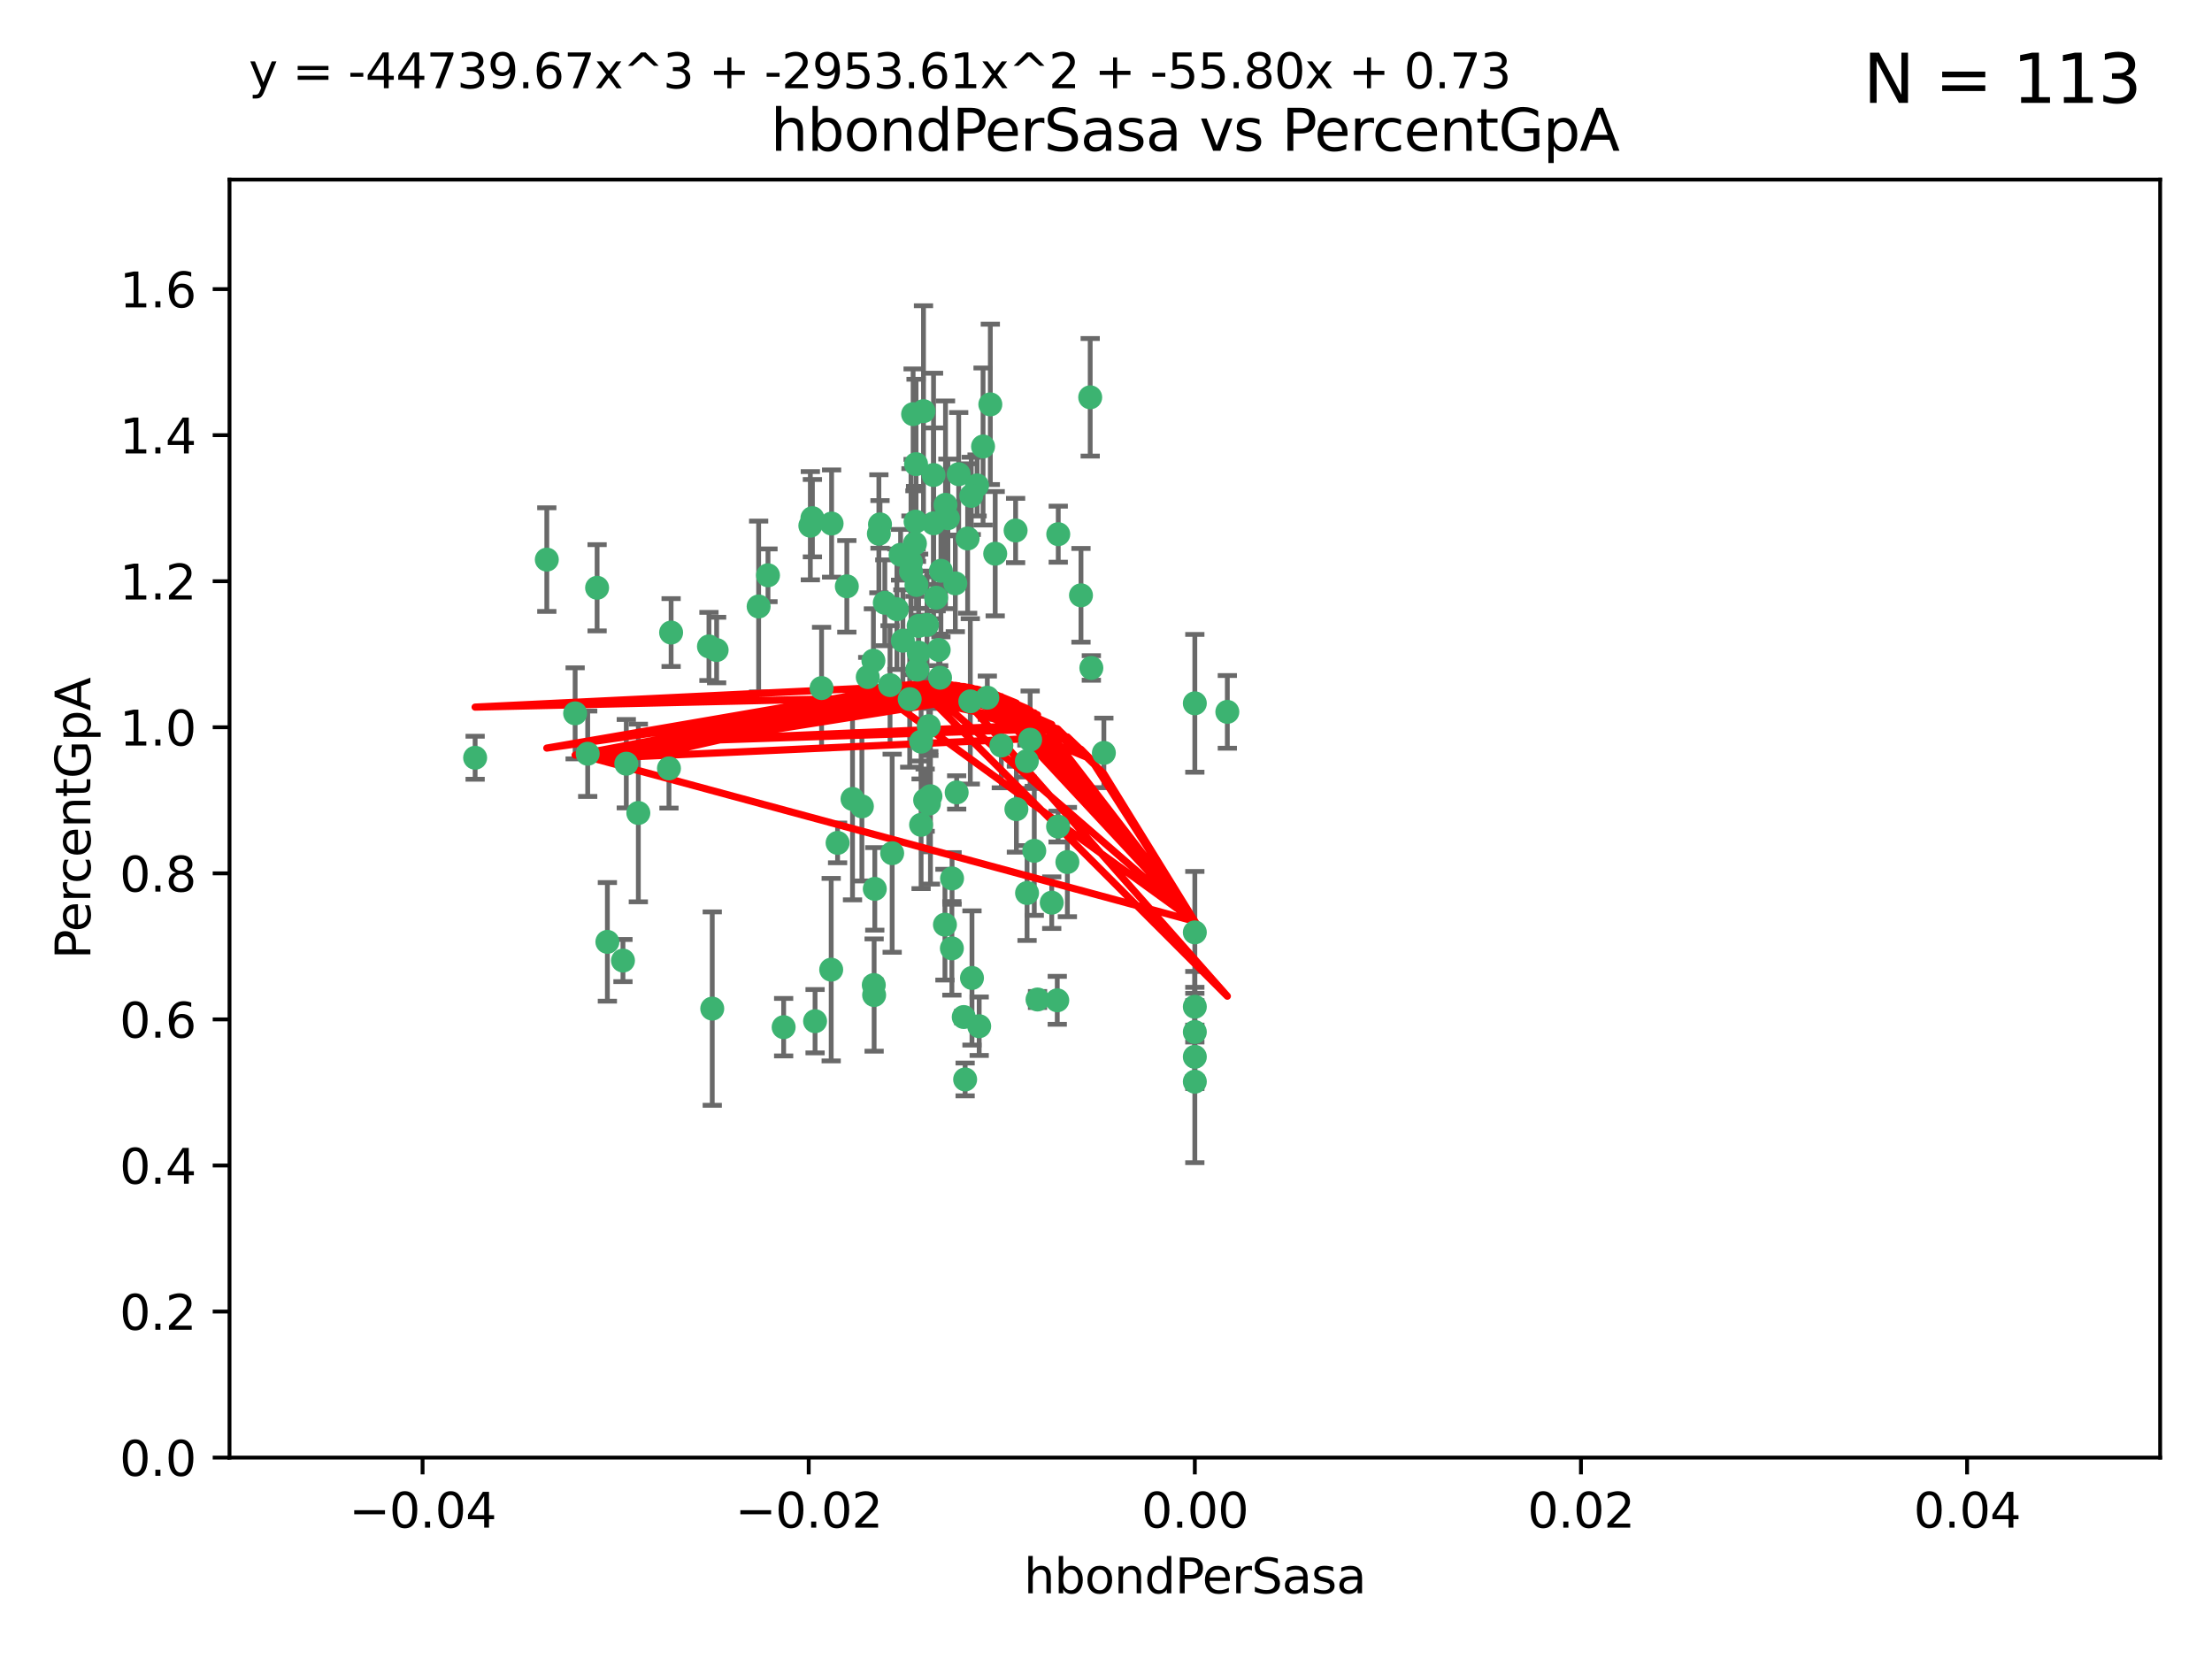 <?xml version="1.0" encoding="utf-8" standalone="no"?>
<!DOCTYPE svg PUBLIC "-//W3C//DTD SVG 1.1//EN"
  "http://www.w3.org/Graphics/SVG/1.1/DTD/svg11.dtd">
<svg xmlns:xlink="http://www.w3.org/1999/xlink" width="460.8pt" height="345.6pt" viewBox="0 0 460.8 345.6" xmlns="http://www.w3.org/2000/svg" version="1.1">
 <defs>
  <style type="text/css">*{stroke-linejoin: round; stroke-linecap: butt}</style>
 </defs>
 <g id="figure_1">
  <g id="patch_1">
   <path d="M 0 345.6 
L 460.8 345.6 
L 460.8 0 
L 0 0 
z
" style="fill: #ffffff"/>
  </g>
  <g id="axes_1">
   <g id="patch_2">
    <path d="M 47.81 303.64 
L 450 303.64 
L 450 37.411 
L 47.81 37.411 
z
" style="fill: #ffffff"/>
   </g>
   <g id="PathCollection_1">
    <defs>
     <path id="m27eee22ef6" d="M 0 1.118 
C 0.297 1.118 0.581 1 0.791 0.791 
C 1 0.581 1.118 0.297 1.118 0 
C 1.118 -0.297 1 -0.581 0.791 -0.791 
C 0.581 -1 0.297 -1.118 0 -1.118 
C -0.297 -1.118 -0.581 -1 -0.791 -0.791 
C -1 -0.581 -1.118 -0.297 -1.118 0 
C -1.118 0.297 -1 0.581 -0.791 0.791 
C -0.581 1 -0.297 1.118 0 1.118 
z
" style="stroke: #3cb371"/>
    </defs>
    <g clip-path="url(#pcfc49be371)">
     <use xlink:href="#m27eee22ef6" x="176.411" y="122.143" style="fill: #3cb371; stroke: #3cb371"/>
     <use xlink:href="#m27eee22ef6" x="187.612" y="115.568" style="fill: #3cb371; stroke: #3cb371"/>
     <use xlink:href="#m27eee22ef6" x="190.597" y="113.232" style="fill: #3cb371; stroke: #3cb371"/>
     <use xlink:href="#m27eee22ef6" x="169.238" y="107.943" style="fill: #3cb371; stroke: #3cb371"/>
     <use xlink:href="#m27eee22ef6" x="199.715" y="98.781" style="fill: #3cb371; stroke: #3cb371"/>
     <use xlink:href="#m27eee22ef6" x="139.804" y="131.77" style="fill: #3cb371; stroke: #3cb371"/>
     <use xlink:href="#m27eee22ef6" x="196.967" y="105.161" style="fill: #3cb371; stroke: #3cb371"/>
     <use xlink:href="#m27eee22ef6" x="158.039" y="126.342" style="fill: #3cb371; stroke: #3cb371"/>
     <use xlink:href="#m27eee22ef6" x="189.776" y="119.082" style="fill: #3cb371; stroke: #3cb371"/>
     <use xlink:href="#m27eee22ef6" x="204.79" y="93.014" style="fill: #3cb371; stroke: #3cb371"/>
     <use xlink:href="#m27eee22ef6" x="171.15" y="143.336" style="fill: #3cb371; stroke: #3cb371"/>
     <use xlink:href="#m27eee22ef6" x="147.688" y="134.663" style="fill: #3cb371; stroke: #3cb371"/>
     <use xlink:href="#m27eee22ef6" x="129.776" y="200.101" style="fill: #3cb371; stroke: #3cb371"/>
     <use xlink:href="#m27eee22ef6" x="203.543" y="101.126" style="fill: #3cb371; stroke: #3cb371"/>
     <use xlink:href="#m27eee22ef6" x="193.483" y="151.274" style="fill: #3cb371; stroke: #3cb371"/>
     <use xlink:href="#m27eee22ef6" x="177.595" y="166.436" style="fill: #3cb371; stroke: #3cb371"/>
     <use xlink:href="#m27eee22ef6" x="132.977" y="169.36" style="fill: #3cb371; stroke: #3cb371"/>
     <use xlink:href="#m27eee22ef6" x="168.808" y="109.513" style="fill: #3cb371; stroke: #3cb371"/>
     <use xlink:href="#m27eee22ef6" x="180.768" y="141.043" style="fill: #3cb371; stroke: #3cb371"/>
     <use xlink:href="#m27eee22ef6" x="192.38" y="85.648" style="fill: #3cb371; stroke: #3cb371"/>
     <use xlink:href="#m27eee22ef6" x="194.49" y="109.017" style="fill: #3cb371; stroke: #3cb371"/>
     <use xlink:href="#m27eee22ef6" x="192.726" y="166.685" style="fill: #3cb371; stroke: #3cb371"/>
     <use xlink:href="#m27eee22ef6" x="185.855" y="177.737" style="fill: #3cb371; stroke: #3cb371"/>
     <use xlink:href="#m27eee22ef6" x="195.014" y="124.513" style="fill: #3cb371; stroke: #3cb371"/>
     <use xlink:href="#m27eee22ef6" x="188.086" y="133.468" style="fill: #3cb371; stroke: #3cb371"/>
     <use xlink:href="#m27eee22ef6" x="139.357" y="160.067" style="fill: #3cb371; stroke: #3cb371"/>
     <use xlink:href="#m27eee22ef6" x="196.009" y="118.9" style="fill: #3cb371; stroke: #3cb371"/>
     <use xlink:href="#m27eee22ef6" x="195.547" y="135.386" style="fill: #3cb371; stroke: #3cb371"/>
     <use xlink:href="#m27eee22ef6" x="194.474" y="98.955" style="fill: #3cb371; stroke: #3cb371"/>
     <use xlink:href="#m27eee22ef6" x="191.101" y="139.497" style="fill: #3cb371; stroke: #3cb371"/>
     <use xlink:href="#m27eee22ef6" x="181.946" y="137.629" style="fill: #3cb371; stroke: #3cb371"/>
     <use xlink:href="#m27eee22ef6" x="173.153" y="201.998" style="fill: #3cb371; stroke: #3cb371"/>
     <use xlink:href="#m27eee22ef6" x="200.765" y="211.864" style="fill: #3cb371; stroke: #3cb371"/>
     <use xlink:href="#m27eee22ef6" x="119.812" y="148.602" style="fill: #3cb371; stroke: #3cb371"/>
     <use xlink:href="#m27eee22ef6" x="197.466" y="107.949" style="fill: #3cb371; stroke: #3cb371"/>
     <use xlink:href="#m27eee22ef6" x="220.454" y="111.281" style="fill: #3cb371; stroke: #3cb371"/>
     <use xlink:href="#m27eee22ef6" x="193.503" y="167.417" style="fill: #3cb371; stroke: #3cb371"/>
     <use xlink:href="#m27eee22ef6" x="190.916" y="121.859" style="fill: #3cb371; stroke: #3cb371"/>
     <use xlink:href="#m27eee22ef6" x="211.733" y="168.564" style="fill: #3cb371; stroke: #3cb371"/>
     <use xlink:href="#m27eee22ef6" x="190.218" y="86.272" style="fill: #3cb371; stroke: #3cb371"/>
     <use xlink:href="#m27eee22ef6" x="179.549" y="167.984" style="fill: #3cb371; stroke: #3cb371"/>
     <use xlink:href="#m27eee22ef6" x="124.387" y="122.444" style="fill: #3cb371; stroke: #3cb371"/>
     <use xlink:href="#m27eee22ef6" x="207.319" y="115.347" style="fill: #3cb371; stroke: #3cb371"/>
     <use xlink:href="#m27eee22ef6" x="211.569" y="110.514" style="fill: #3cb371; stroke: #3cb371"/>
     <use xlink:href="#m27eee22ef6" x="122.429" y="157.016" style="fill: #3cb371; stroke: #3cb371"/>
     <use xlink:href="#m27eee22ef6" x="183.322" y="109.239" style="fill: #3cb371; stroke: #3cb371"/>
     <use xlink:href="#m27eee22ef6" x="201.055" y="224.865" style="fill: #3cb371; stroke: #3cb371"/>
     <use xlink:href="#m27eee22ef6" x="193.829" y="165.873" style="fill: #3cb371; stroke: #3cb371"/>
     <use xlink:href="#m27eee22ef6" x="216.137" y="208.215" style="fill: #3cb371; stroke: #3cb371"/>
     <use xlink:href="#m27eee22ef6" x="205.678" y="145.341" style="fill: #3cb371; stroke: #3cb371"/>
     <use xlink:href="#m27eee22ef6" x="163.249" y="213.979" style="fill: #3cb371; stroke: #3cb371"/>
     <use xlink:href="#m27eee22ef6" x="182.097" y="207.286" style="fill: #3cb371; stroke: #3cb371"/>
     <use xlink:href="#m27eee22ef6" x="173.238" y="109.065" style="fill: #3cb371; stroke: #3cb371"/>
     <use xlink:href="#m27eee22ef6" x="184.323" y="125.569" style="fill: #3cb371; stroke: #3cb371"/>
     <use xlink:href="#m27eee22ef6" x="214.6" y="154.097" style="fill: #3cb371; stroke: #3cb371"/>
     <use xlink:href="#m27eee22ef6" x="191.88" y="171.824" style="fill: #3cb371; stroke: #3cb371"/>
     <use xlink:href="#m27eee22ef6" x="130.468" y="159.094" style="fill: #3cb371; stroke: #3cb371"/>
     <use xlink:href="#m27eee22ef6" x="195.827" y="141.181" style="fill: #3cb371; stroke: #3cb371"/>
     <use xlink:href="#m27eee22ef6" x="190.831" y="96.69" style="fill: #3cb371; stroke: #3cb371"/>
     <use xlink:href="#m27eee22ef6" x="191.37" y="130.388" style="fill: #3cb371; stroke: #3cb371"/>
     <use xlink:href="#m27eee22ef6" x="183.087" y="111.192" style="fill: #3cb371; stroke: #3cb371"/>
     <use xlink:href="#m27eee22ef6" x="159.987" y="119.843" style="fill: #3cb371; stroke: #3cb371"/>
     <use xlink:href="#m27eee22ef6" x="199.292" y="165.075" style="fill: #3cb371; stroke: #3cb371"/>
     <use xlink:href="#m27eee22ef6" x="185.411" y="142.72" style="fill: #3cb371; stroke: #3cb371"/>
     <use xlink:href="#m27eee22ef6" x="199.011" y="121.528" style="fill: #3cb371; stroke: #3cb371"/>
     <use xlink:href="#m27eee22ef6" x="186.843" y="126.913" style="fill: #3cb371; stroke: #3cb371"/>
     <use xlink:href="#m27eee22ef6" x="193.114" y="130.173" style="fill: #3cb371; stroke: #3cb371"/>
     <use xlink:href="#m27eee22ef6" x="213.917" y="158.542" style="fill: #3cb371; stroke: #3cb371"/>
     <use xlink:href="#m27eee22ef6" x="189.509" y="145.644" style="fill: #3cb371; stroke: #3cb371"/>
     <use xlink:href="#m27eee22ef6" x="198.295" y="197.559" style="fill: #3cb371; stroke: #3cb371"/>
     <use xlink:href="#m27eee22ef6" x="191.884" y="154.498" style="fill: #3cb371; stroke: #3cb371"/>
     <use xlink:href="#m27eee22ef6" x="203.984" y="213.781" style="fill: #3cb371; stroke: #3cb371"/>
     <use xlink:href="#m27eee22ef6" x="189.771" y="117.123" style="fill: #3cb371; stroke: #3cb371"/>
     <use xlink:href="#m27eee22ef6" x="227.109" y="82.766" style="fill: #3cb371; stroke: #3cb371"/>
     <use xlink:href="#m27eee22ef6" x="225.189" y="124.015" style="fill: #3cb371; stroke: #3cb371"/>
     <use xlink:href="#m27eee22ef6" x="202.331" y="103.302" style="fill: #3cb371; stroke: #3cb371"/>
     <use xlink:href="#m27eee22ef6" x="202.13" y="146.106" style="fill: #3cb371; stroke: #3cb371"/>
     <use xlink:href="#m27eee22ef6" x="113.91" y="116.576" style="fill: #3cb371; stroke: #3cb371"/>
     <use xlink:href="#m27eee22ef6" x="191.381" y="135.958" style="fill: #3cb371; stroke: #3cb371"/>
     <use xlink:href="#m27eee22ef6" x="169.795" y="212.733" style="fill: #3cb371; stroke: #3cb371"/>
     <use xlink:href="#m27eee22ef6" x="174.485" y="175.59" style="fill: #3cb371; stroke: #3cb371"/>
     <use xlink:href="#m27eee22ef6" x="98.98" y="157.852" style="fill: #3cb371; stroke: #3cb371"/>
     <use xlink:href="#m27eee22ef6" x="196.85" y="192.625" style="fill: #3cb371; stroke: #3cb371"/>
     <use xlink:href="#m27eee22ef6" x="198.332" y="182.992" style="fill: #3cb371; stroke: #3cb371"/>
     <use xlink:href="#m27eee22ef6" x="255.676" y="148.297" style="fill: #3cb371; stroke: #3cb371"/>
     <use xlink:href="#m27eee22ef6" x="190.732" y="108.658" style="fill: #3cb371; stroke: #3cb371"/>
     <use xlink:href="#m27eee22ef6" x="220.417" y="172.188" style="fill: #3cb371; stroke: #3cb371"/>
     <use xlink:href="#m27eee22ef6" x="182.026" y="205.202" style="fill: #3cb371; stroke: #3cb371"/>
     <use xlink:href="#m27eee22ef6" x="149.287" y="135.415" style="fill: #3cb371; stroke: #3cb371"/>
     <use xlink:href="#m27eee22ef6" x="219.095" y="188.041" style="fill: #3cb371; stroke: #3cb371"/>
     <use xlink:href="#m27eee22ef6" x="201.576" y="112.178" style="fill: #3cb371; stroke: #3cb371"/>
     <use xlink:href="#m27eee22ef6" x="202.481" y="203.727" style="fill: #3cb371; stroke: #3cb371"/>
     <use xlink:href="#m27eee22ef6" x="213.955" y="186.034" style="fill: #3cb371; stroke: #3cb371"/>
     <use xlink:href="#m27eee22ef6" x="206.303" y="84.238" style="fill: #3cb371; stroke: #3cb371"/>
     <use xlink:href="#m27eee22ef6" x="208.594" y="155.307" style="fill: #3cb371; stroke: #3cb371"/>
     <use xlink:href="#m27eee22ef6" x="182.236" y="185.169" style="fill: #3cb371; stroke: #3cb371"/>
     <use xlink:href="#m27eee22ef6" x="248.905" y="214.987" style="fill: #3cb371; stroke: #3cb371"/>
     <use xlink:href="#m27eee22ef6" x="248.905" y="146.514" style="fill: #3cb371; stroke: #3cb371"/>
     <use xlink:href="#m27eee22ef6" x="248.905" y="225.333" style="fill: #3cb371; stroke: #3cb371"/>
     <use xlink:href="#m27eee22ef6" x="215.459" y="177.24" style="fill: #3cb371; stroke: #3cb371"/>
     <use xlink:href="#m27eee22ef6" x="229.956" y="156.841" style="fill: #3cb371; stroke: #3cb371"/>
     <use xlink:href="#m27eee22ef6" x="220.249" y="208.382" style="fill: #3cb371; stroke: #3cb371"/>
     <use xlink:href="#m27eee22ef6" x="148.375" y="210.111" style="fill: #3cb371; stroke: #3cb371"/>
     <use xlink:href="#m27eee22ef6" x="126.528" y="196.207" style="fill: #3cb371; stroke: #3cb371"/>
     <use xlink:href="#m27eee22ef6" x="222.356" y="179.582" style="fill: #3cb371; stroke: #3cb371"/>
     <use xlink:href="#m27eee22ef6" x="227.348" y="139.145" style="fill: #3cb371; stroke: #3cb371"/>
     <use xlink:href="#m27eee22ef6" x="248.905" y="209.723" style="fill: #3cb371; stroke: #3cb371"/>
     <use xlink:href="#m27eee22ef6" x="248.905" y="194.231" style="fill: #3cb371; stroke: #3cb371"/>
     <use xlink:href="#m27eee22ef6" x="248.905" y="220.154" style="fill: #3cb371; stroke: #3cb371"/>
    </g>
   </g>
   <g id="matplotlib.axis_1">
    <g id="xtick_1">
     <g id="line2d_1">
      <defs>
       <path id="m9836e293d5" d="M 0 0 
L 0 3.5 
" style="stroke: #000000; stroke-width: 0.8"/>
      </defs>
      <g>
       <use xlink:href="#m9836e293d5" x="88.029" y="303.64" style="stroke: #000000; stroke-width: 0.8"/>
      </g>
     </g>
     <g id="text_1">
      <!-- −0.04 -->
      <g transform="translate(72.706 318.238)scale(0.1 -0.1)">
       <defs>
        <path id="DejaVuSans-2212" d="M 678 2272 
L 4684 2272 
L 4684 1741 
L 678 1741 
L 678 2272 
z
" transform="scale(0.016)"/>
        <path id="DejaVuSans-30" d="M 2034 4250 
Q 1547 4250 1301 3770 
Q 1056 3291 1056 2328 
Q 1056 1369 1301 889 
Q 1547 409 2034 409 
Q 2525 409 2770 889 
Q 3016 1369 3016 2328 
Q 3016 3291 2770 3770 
Q 2525 4250 2034 4250 
z
M 2034 4750 
Q 2819 4750 3233 4129 
Q 3647 3509 3647 2328 
Q 3647 1150 3233 529 
Q 2819 -91 2034 -91 
Q 1250 -91 836 529 
Q 422 1150 422 2328 
Q 422 3509 836 4129 
Q 1250 4750 2034 4750 
z
" transform="scale(0.016)"/>
        <path id="DejaVuSans-2e" d="M 684 794 
L 1344 794 
L 1344 0 
L 684 0 
L 684 794 
z
" transform="scale(0.016)"/>
        <path id="DejaVuSans-34" d="M 2419 4116 
L 825 1625 
L 2419 1625 
L 2419 4116 
z
M 2253 4666 
L 3047 4666 
L 3047 1625 
L 3713 1625 
L 3713 1100 
L 3047 1100 
L 3047 0 
L 2419 0 
L 2419 1100 
L 313 1100 
L 313 1709 
L 2253 4666 
z
" transform="scale(0.016)"/>
       </defs>
       <use xlink:href="#DejaVuSans-2212"/>
       <use xlink:href="#DejaVuSans-30" x="83.789"/>
       <use xlink:href="#DejaVuSans-2e" x="147.412"/>
       <use xlink:href="#DejaVuSans-30" x="179.199"/>
       <use xlink:href="#DejaVuSans-34" x="242.822"/>
      </g>
     </g>
    </g>
    <g id="xtick_2">
     <g id="line2d_2">
      <g>
       <use xlink:href="#m9836e293d5" x="168.467" y="303.64" style="stroke: #000000; stroke-width: 0.8"/>
      </g>
     </g>
     <g id="text_2">
      <!-- −0.02 -->
      <g transform="translate(153.144 318.238)scale(0.1 -0.1)">
       <defs>
        <path id="DejaVuSans-32" d="M 1228 531 
L 3431 531 
L 3431 0 
L 469 0 
L 469 531 
Q 828 903 1448 1529 
Q 2069 2156 2228 2338 
Q 2531 2678 2651 2914 
Q 2772 3150 2772 3378 
Q 2772 3750 2511 3984 
Q 2250 4219 1831 4219 
Q 1534 4219 1204 4116 
Q 875 4013 500 3803 
L 500 4441 
Q 881 4594 1212 4672 
Q 1544 4750 1819 4750 
Q 2544 4750 2975 4387 
Q 3406 4025 3406 3419 
Q 3406 3131 3298 2873 
Q 3191 2616 2906 2266 
Q 2828 2175 2409 1742 
Q 1991 1309 1228 531 
z
" transform="scale(0.016)"/>
       </defs>
       <use xlink:href="#DejaVuSans-2212"/>
       <use xlink:href="#DejaVuSans-30" x="83.789"/>
       <use xlink:href="#DejaVuSans-2e" x="147.412"/>
       <use xlink:href="#DejaVuSans-30" x="179.199"/>
       <use xlink:href="#DejaVuSans-32" x="242.822"/>
      </g>
     </g>
    </g>
    <g id="xtick_3">
     <g id="line2d_3">
      <g>
       <use xlink:href="#m9836e293d5" x="248.905" y="303.64" style="stroke: #000000; stroke-width: 0.8"/>
      </g>
     </g>
     <g id="text_3">
      <!-- 0.00 -->
      <g transform="translate(237.772 318.238)scale(0.1 -0.1)">
       <use xlink:href="#DejaVuSans-30"/>
       <use xlink:href="#DejaVuSans-2e" x="63.623"/>
       <use xlink:href="#DejaVuSans-30" x="95.41"/>
       <use xlink:href="#DejaVuSans-30" x="159.033"/>
      </g>
     </g>
    </g>
    <g id="xtick_4">
     <g id="line2d_4">
      <g>
       <use xlink:href="#m9836e293d5" x="329.343" y="303.64" style="stroke: #000000; stroke-width: 0.8"/>
      </g>
     </g>
     <g id="text_4">
      <!-- 0.02 -->
      <g transform="translate(318.21 318.238)scale(0.1 -0.1)">
       <use xlink:href="#DejaVuSans-30"/>
       <use xlink:href="#DejaVuSans-2e" x="63.623"/>
       <use xlink:href="#DejaVuSans-30" x="95.41"/>
       <use xlink:href="#DejaVuSans-32" x="159.033"/>
      </g>
     </g>
    </g>
    <g id="xtick_5">
     <g id="line2d_5">
      <g>
       <use xlink:href="#m9836e293d5" x="409.781" y="303.64" style="stroke: #000000; stroke-width: 0.8"/>
      </g>
     </g>
     <g id="text_5">
      <!-- 0.04 -->
      <g transform="translate(398.648 318.238)scale(0.1 -0.1)">
       <use xlink:href="#DejaVuSans-30"/>
       <use xlink:href="#DejaVuSans-2e" x="63.623"/>
       <use xlink:href="#DejaVuSans-30" x="95.41"/>
       <use xlink:href="#DejaVuSans-34" x="159.033"/>
      </g>
     </g>
    </g>
    <g id="text_6">
     <!-- hbondPerSasa -->
     <g transform="translate(213.287 331.917)scale(0.1 -0.1)">
      <defs>
       <path id="DejaVuSans-68" d="M 3513 2113 
L 3513 0 
L 2938 0 
L 2938 2094 
Q 2938 2591 2744 2837 
Q 2550 3084 2163 3084 
Q 1697 3084 1428 2787 
Q 1159 2491 1159 1978 
L 1159 0 
L 581 0 
L 581 4863 
L 1159 4863 
L 1159 2956 
Q 1366 3272 1645 3428 
Q 1925 3584 2291 3584 
Q 2894 3584 3203 3211 
Q 3513 2838 3513 2113 
z
" transform="scale(0.016)"/>
       <path id="DejaVuSans-62" d="M 3116 1747 
Q 3116 2381 2855 2742 
Q 2594 3103 2138 3103 
Q 1681 3103 1420 2742 
Q 1159 2381 1159 1747 
Q 1159 1113 1420 752 
Q 1681 391 2138 391 
Q 2594 391 2855 752 
Q 3116 1113 3116 1747 
z
M 1159 2969 
Q 1341 3281 1617 3432 
Q 1894 3584 2278 3584 
Q 2916 3584 3314 3078 
Q 3713 2572 3713 1747 
Q 3713 922 3314 415 
Q 2916 -91 2278 -91 
Q 1894 -91 1617 61 
Q 1341 213 1159 525 
L 1159 0 
L 581 0 
L 581 4863 
L 1159 4863 
L 1159 2969 
z
" transform="scale(0.016)"/>
       <path id="DejaVuSans-6f" d="M 1959 3097 
Q 1497 3097 1228 2736 
Q 959 2375 959 1747 
Q 959 1119 1226 758 
Q 1494 397 1959 397 
Q 2419 397 2687 759 
Q 2956 1122 2956 1747 
Q 2956 2369 2687 2733 
Q 2419 3097 1959 3097 
z
M 1959 3584 
Q 2709 3584 3137 3096 
Q 3566 2609 3566 1747 
Q 3566 888 3137 398 
Q 2709 -91 1959 -91 
Q 1206 -91 779 398 
Q 353 888 353 1747 
Q 353 2609 779 3096 
Q 1206 3584 1959 3584 
z
" transform="scale(0.016)"/>
       <path id="DejaVuSans-6e" d="M 3513 2113 
L 3513 0 
L 2938 0 
L 2938 2094 
Q 2938 2591 2744 2837 
Q 2550 3084 2163 3084 
Q 1697 3084 1428 2787 
Q 1159 2491 1159 1978 
L 1159 0 
L 581 0 
L 581 3500 
L 1159 3500 
L 1159 2956 
Q 1366 3272 1645 3428 
Q 1925 3584 2291 3584 
Q 2894 3584 3203 3211 
Q 3513 2838 3513 2113 
z
" transform="scale(0.016)"/>
       <path id="DejaVuSans-64" d="M 2906 2969 
L 2906 4863 
L 3481 4863 
L 3481 0 
L 2906 0 
L 2906 525 
Q 2725 213 2448 61 
Q 2172 -91 1784 -91 
Q 1150 -91 751 415 
Q 353 922 353 1747 
Q 353 2572 751 3078 
Q 1150 3584 1784 3584 
Q 2172 3584 2448 3432 
Q 2725 3281 2906 2969 
z
M 947 1747 
Q 947 1113 1208 752 
Q 1469 391 1925 391 
Q 2381 391 2643 752 
Q 2906 1113 2906 1747 
Q 2906 2381 2643 2742 
Q 2381 3103 1925 3103 
Q 1469 3103 1208 2742 
Q 947 2381 947 1747 
z
" transform="scale(0.016)"/>
       <path id="DejaVuSans-50" d="M 1259 4147 
L 1259 2394 
L 2053 2394 
Q 2494 2394 2734 2622 
Q 2975 2850 2975 3272 
Q 2975 3691 2734 3919 
Q 2494 4147 2053 4147 
L 1259 4147 
z
M 628 4666 
L 2053 4666 
Q 2838 4666 3239 4311 
Q 3641 3956 3641 3272 
Q 3641 2581 3239 2228 
Q 2838 1875 2053 1875 
L 1259 1875 
L 1259 0 
L 628 0 
L 628 4666 
z
" transform="scale(0.016)"/>
       <path id="DejaVuSans-65" d="M 3597 1894 
L 3597 1613 
L 953 1613 
Q 991 1019 1311 708 
Q 1631 397 2203 397 
Q 2534 397 2845 478 
Q 3156 559 3463 722 
L 3463 178 
Q 3153 47 2828 -22 
Q 2503 -91 2169 -91 
Q 1331 -91 842 396 
Q 353 884 353 1716 
Q 353 2575 817 3079 
Q 1281 3584 2069 3584 
Q 2775 3584 3186 3129 
Q 3597 2675 3597 1894 
z
M 3022 2063 
Q 3016 2534 2758 2815 
Q 2500 3097 2075 3097 
Q 1594 3097 1305 2825 
Q 1016 2553 972 2059 
L 3022 2063 
z
" transform="scale(0.016)"/>
       <path id="DejaVuSans-72" d="M 2631 2963 
Q 2534 3019 2420 3045 
Q 2306 3072 2169 3072 
Q 1681 3072 1420 2755 
Q 1159 2438 1159 1844 
L 1159 0 
L 581 0 
L 581 3500 
L 1159 3500 
L 1159 2956 
Q 1341 3275 1631 3429 
Q 1922 3584 2338 3584 
Q 2397 3584 2469 3576 
Q 2541 3569 2628 3553 
L 2631 2963 
z
" transform="scale(0.016)"/>
       <path id="DejaVuSans-53" d="M 3425 4513 
L 3425 3897 
Q 3066 4069 2747 4153 
Q 2428 4238 2131 4238 
Q 1616 4238 1336 4038 
Q 1056 3838 1056 3469 
Q 1056 3159 1242 3001 
Q 1428 2844 1947 2747 
L 2328 2669 
Q 3034 2534 3370 2195 
Q 3706 1856 3706 1288 
Q 3706 609 3251 259 
Q 2797 -91 1919 -91 
Q 1588 -91 1214 -16 
Q 841 59 441 206 
L 441 856 
Q 825 641 1194 531 
Q 1563 422 1919 422 
Q 2459 422 2753 634 
Q 3047 847 3047 1241 
Q 3047 1584 2836 1778 
Q 2625 1972 2144 2069 
L 1759 2144 
Q 1053 2284 737 2584 
Q 422 2884 422 3419 
Q 422 4038 858 4394 
Q 1294 4750 2059 4750 
Q 2388 4750 2728 4690 
Q 3069 4631 3425 4513 
z
" transform="scale(0.016)"/>
       <path id="DejaVuSans-61" d="M 2194 1759 
Q 1497 1759 1228 1600 
Q 959 1441 959 1056 
Q 959 750 1161 570 
Q 1363 391 1709 391 
Q 2188 391 2477 730 
Q 2766 1069 2766 1631 
L 2766 1759 
L 2194 1759 
z
M 3341 1997 
L 3341 0 
L 2766 0 
L 2766 531 
Q 2569 213 2275 61 
Q 1981 -91 1556 -91 
Q 1019 -91 701 211 
Q 384 513 384 1019 
Q 384 1609 779 1909 
Q 1175 2209 1959 2209 
L 2766 2209 
L 2766 2266 
Q 2766 2663 2505 2880 
Q 2244 3097 1772 3097 
Q 1472 3097 1187 3025 
Q 903 2953 641 2809 
L 641 3341 
Q 956 3463 1253 3523 
Q 1550 3584 1831 3584 
Q 2591 3584 2966 3190 
Q 3341 2797 3341 1997 
z
" transform="scale(0.016)"/>
       <path id="DejaVuSans-73" d="M 2834 3397 
L 2834 2853 
Q 2591 2978 2328 3040 
Q 2066 3103 1784 3103 
Q 1356 3103 1142 2972 
Q 928 2841 928 2578 
Q 928 2378 1081 2264 
Q 1234 2150 1697 2047 
L 1894 2003 
Q 2506 1872 2764 1633 
Q 3022 1394 3022 966 
Q 3022 478 2636 193 
Q 2250 -91 1575 -91 
Q 1294 -91 989 -36 
Q 684 19 347 128 
L 347 722 
Q 666 556 975 473 
Q 1284 391 1588 391 
Q 1994 391 2212 530 
Q 2431 669 2431 922 
Q 2431 1156 2273 1281 
Q 2116 1406 1581 1522 
L 1381 1569 
Q 847 1681 609 1914 
Q 372 2147 372 2553 
Q 372 3047 722 3315 
Q 1072 3584 1716 3584 
Q 2034 3584 2315 3537 
Q 2597 3491 2834 3397 
z
" transform="scale(0.016)"/>
      </defs>
      <use xlink:href="#DejaVuSans-68"/>
      <use xlink:href="#DejaVuSans-62" x="63.379"/>
      <use xlink:href="#DejaVuSans-6f" x="126.855"/>
      <use xlink:href="#DejaVuSans-6e" x="188.037"/>
      <use xlink:href="#DejaVuSans-64" x="251.416"/>
      <use xlink:href="#DejaVuSans-50" x="314.893"/>
      <use xlink:href="#DejaVuSans-65" x="371.57"/>
      <use xlink:href="#DejaVuSans-72" x="433.094"/>
      <use xlink:href="#DejaVuSans-53" x="474.207"/>
      <use xlink:href="#DejaVuSans-61" x="537.684"/>
      <use xlink:href="#DejaVuSans-73" x="598.963"/>
      <use xlink:href="#DejaVuSans-61" x="651.062"/>
     </g>
    </g>
   </g>
   <g id="matplotlib.axis_2">
    <g id="ytick_1">
     <g id="line2d_6">
      <defs>
       <path id="ma80607b6d3" d="M 0 0 
L -3.5 0 
" style="stroke: #000000; stroke-width: 0.8"/>
      </defs>
      <g>
       <use xlink:href="#ma80607b6d3" x="47.81" y="303.64" style="stroke: #000000; stroke-width: 0.8"/>
      </g>
     </g>
     <g id="text_7">
      <!-- 0.0 -->
      <g transform="translate(24.907 307.439)scale(0.1 -0.1)">
       <use xlink:href="#DejaVuSans-30"/>
       <use xlink:href="#DejaVuSans-2e" x="63.623"/>
       <use xlink:href="#DejaVuSans-30" x="95.41"/>
      </g>
     </g>
    </g>
    <g id="ytick_2">
     <g id="line2d_7">
      <g>
       <use xlink:href="#ma80607b6d3" x="47.81" y="273.214" style="stroke: #000000; stroke-width: 0.8"/>
      </g>
     </g>
     <g id="text_8">
      <!-- 0.2 -->
      <g transform="translate(24.907 277.013)scale(0.1 -0.1)">
       <use xlink:href="#DejaVuSans-30"/>
       <use xlink:href="#DejaVuSans-2e" x="63.623"/>
       <use xlink:href="#DejaVuSans-32" x="95.41"/>
      </g>
     </g>
    </g>
    <g id="ytick_3">
     <g id="line2d_8">
      <g>
       <use xlink:href="#ma80607b6d3" x="47.81" y="242.788" style="stroke: #000000; stroke-width: 0.8"/>
      </g>
     </g>
     <g id="text_9">
      <!-- 0.4 -->
      <g transform="translate(24.907 246.587)scale(0.1 -0.1)">
       <use xlink:href="#DejaVuSans-30"/>
       <use xlink:href="#DejaVuSans-2e" x="63.623"/>
       <use xlink:href="#DejaVuSans-34" x="95.41"/>
      </g>
     </g>
    </g>
    <g id="ytick_4">
     <g id="line2d_9">
      <g>
       <use xlink:href="#ma80607b6d3" x="47.81" y="212.362" style="stroke: #000000; stroke-width: 0.8"/>
      </g>
     </g>
     <g id="text_10">
      <!-- 0.6 -->
      <g transform="translate(24.907 216.161)scale(0.1 -0.1)">
       <defs>
        <path id="DejaVuSans-36" d="M 2113 2584 
Q 1688 2584 1439 2293 
Q 1191 2003 1191 1497 
Q 1191 994 1439 701 
Q 1688 409 2113 409 
Q 2538 409 2786 701 
Q 3034 994 3034 1497 
Q 3034 2003 2786 2293 
Q 2538 2584 2113 2584 
z
M 3366 4563 
L 3366 3988 
Q 3128 4100 2886 4159 
Q 2644 4219 2406 4219 
Q 1781 4219 1451 3797 
Q 1122 3375 1075 2522 
Q 1259 2794 1537 2939 
Q 1816 3084 2150 3084 
Q 2853 3084 3261 2657 
Q 3669 2231 3669 1497 
Q 3669 778 3244 343 
Q 2819 -91 2113 -91 
Q 1303 -91 875 529 
Q 447 1150 447 2328 
Q 447 3434 972 4092 
Q 1497 4750 2381 4750 
Q 2619 4750 2861 4703 
Q 3103 4656 3366 4563 
z
" transform="scale(0.016)"/>
       </defs>
       <use xlink:href="#DejaVuSans-30"/>
       <use xlink:href="#DejaVuSans-2e" x="63.623"/>
       <use xlink:href="#DejaVuSans-36" x="95.41"/>
      </g>
     </g>
    </g>
    <g id="ytick_5">
     <g id="line2d_10">
      <g>
       <use xlink:href="#ma80607b6d3" x="47.81" y="181.935" style="stroke: #000000; stroke-width: 0.8"/>
      </g>
     </g>
     <g id="text_11">
      <!-- 0.8 -->
      <g transform="translate(24.907 185.735)scale(0.1 -0.1)">
       <defs>
        <path id="DejaVuSans-38" d="M 2034 2216 
Q 1584 2216 1326 1975 
Q 1069 1734 1069 1313 
Q 1069 891 1326 650 
Q 1584 409 2034 409 
Q 2484 409 2743 651 
Q 3003 894 3003 1313 
Q 3003 1734 2745 1975 
Q 2488 2216 2034 2216 
z
M 1403 2484 
Q 997 2584 770 2862 
Q 544 3141 544 3541 
Q 544 4100 942 4425 
Q 1341 4750 2034 4750 
Q 2731 4750 3128 4425 
Q 3525 4100 3525 3541 
Q 3525 3141 3298 2862 
Q 3072 2584 2669 2484 
Q 3125 2378 3379 2068 
Q 3634 1759 3634 1313 
Q 3634 634 3220 271 
Q 2806 -91 2034 -91 
Q 1263 -91 848 271 
Q 434 634 434 1313 
Q 434 1759 690 2068 
Q 947 2378 1403 2484 
z
M 1172 3481 
Q 1172 3119 1398 2916 
Q 1625 2713 2034 2713 
Q 2441 2713 2670 2916 
Q 2900 3119 2900 3481 
Q 2900 3844 2670 4047 
Q 2441 4250 2034 4250 
Q 1625 4250 1398 4047 
Q 1172 3844 1172 3481 
z
" transform="scale(0.016)"/>
       </defs>
       <use xlink:href="#DejaVuSans-30"/>
       <use xlink:href="#DejaVuSans-2e" x="63.623"/>
       <use xlink:href="#DejaVuSans-38" x="95.41"/>
      </g>
     </g>
    </g>
    <g id="ytick_6">
     <g id="line2d_11">
      <g>
       <use xlink:href="#ma80607b6d3" x="47.81" y="151.509" style="stroke: #000000; stroke-width: 0.8"/>
      </g>
     </g>
     <g id="text_12">
      <!-- 1.0 -->
      <g transform="translate(24.907 155.308)scale(0.1 -0.1)">
       <defs>
        <path id="DejaVuSans-31" d="M 794 531 
L 1825 531 
L 1825 4091 
L 703 3866 
L 703 4441 
L 1819 4666 
L 2450 4666 
L 2450 531 
L 3481 531 
L 3481 0 
L 794 0 
L 794 531 
z
" transform="scale(0.016)"/>
       </defs>
       <use xlink:href="#DejaVuSans-31"/>
       <use xlink:href="#DejaVuSans-2e" x="63.623"/>
       <use xlink:href="#DejaVuSans-30" x="95.41"/>
      </g>
     </g>
    </g>
    <g id="ytick_7">
     <g id="line2d_12">
      <g>
       <use xlink:href="#ma80607b6d3" x="47.81" y="121.083" style="stroke: #000000; stroke-width: 0.8"/>
      </g>
     </g>
     <g id="text_13">
      <!-- 1.2 -->
      <g transform="translate(24.907 124.882)scale(0.1 -0.1)">
       <use xlink:href="#DejaVuSans-31"/>
       <use xlink:href="#DejaVuSans-2e" x="63.623"/>
       <use xlink:href="#DejaVuSans-32" x="95.41"/>
      </g>
     </g>
    </g>
    <g id="ytick_8">
     <g id="line2d_13">
      <g>
       <use xlink:href="#ma80607b6d3" x="47.81" y="90.657" style="stroke: #000000; stroke-width: 0.8"/>
      </g>
     </g>
     <g id="text_14">
      <!-- 1.4 -->
      <g transform="translate(24.907 94.456)scale(0.1 -0.1)">
       <use xlink:href="#DejaVuSans-31"/>
       <use xlink:href="#DejaVuSans-2e" x="63.623"/>
       <use xlink:href="#DejaVuSans-34" x="95.41"/>
      </g>
     </g>
    </g>
    <g id="ytick_9">
     <g id="line2d_14">
      <g>
       <use xlink:href="#ma80607b6d3" x="47.81" y="60.231" style="stroke: #000000; stroke-width: 0.8"/>
      </g>
     </g>
     <g id="text_15">
      <!-- 1.6 -->
      <g transform="translate(24.907 64.03)scale(0.1 -0.1)">
       <use xlink:href="#DejaVuSans-31"/>
       <use xlink:href="#DejaVuSans-2e" x="63.623"/>
       <use xlink:href="#DejaVuSans-36" x="95.41"/>
      </g>
     </g>
    </g>
    <g id="text_16">
     <!-- PercentGpA -->
     <g transform="translate(18.827 199.802)rotate(-90)scale(0.1 -0.1)">
      <defs>
       <path id="DejaVuSans-63" d="M 3122 3366 
L 3122 2828 
Q 2878 2963 2633 3030 
Q 2388 3097 2138 3097 
Q 1578 3097 1268 2742 
Q 959 2388 959 1747 
Q 959 1106 1268 751 
Q 1578 397 2138 397 
Q 2388 397 2633 464 
Q 2878 531 3122 666 
L 3122 134 
Q 2881 22 2623 -34 
Q 2366 -91 2075 -91 
Q 1284 -91 818 406 
Q 353 903 353 1747 
Q 353 2603 823 3093 
Q 1294 3584 2113 3584 
Q 2378 3584 2631 3529 
Q 2884 3475 3122 3366 
z
" transform="scale(0.016)"/>
       <path id="DejaVuSans-74" d="M 1172 4494 
L 1172 3500 
L 2356 3500 
L 2356 3053 
L 1172 3053 
L 1172 1153 
Q 1172 725 1289 603 
Q 1406 481 1766 481 
L 2356 481 
L 2356 0 
L 1766 0 
Q 1100 0 847 248 
Q 594 497 594 1153 
L 594 3053 
L 172 3053 
L 172 3500 
L 594 3500 
L 594 4494 
L 1172 4494 
z
" transform="scale(0.016)"/>
       <path id="DejaVuSans-47" d="M 3809 666 
L 3809 1919 
L 2778 1919 
L 2778 2438 
L 4434 2438 
L 4434 434 
Q 4069 175 3628 42 
Q 3188 -91 2688 -91 
Q 1594 -91 976 548 
Q 359 1188 359 2328 
Q 359 3472 976 4111 
Q 1594 4750 2688 4750 
Q 3144 4750 3555 4637 
Q 3966 4525 4313 4306 
L 4313 3634 
Q 3963 3931 3569 4081 
Q 3175 4231 2741 4231 
Q 1884 4231 1454 3753 
Q 1025 3275 1025 2328 
Q 1025 1384 1454 906 
Q 1884 428 2741 428 
Q 3075 428 3337 486 
Q 3600 544 3809 666 
z
" transform="scale(0.016)"/>
       <path id="DejaVuSans-70" d="M 1159 525 
L 1159 -1331 
L 581 -1331 
L 581 3500 
L 1159 3500 
L 1159 2969 
Q 1341 3281 1617 3432 
Q 1894 3584 2278 3584 
Q 2916 3584 3314 3078 
Q 3713 2572 3713 1747 
Q 3713 922 3314 415 
Q 2916 -91 2278 -91 
Q 1894 -91 1617 61 
Q 1341 213 1159 525 
z
M 3116 1747 
Q 3116 2381 2855 2742 
Q 2594 3103 2138 3103 
Q 1681 3103 1420 2742 
Q 1159 2381 1159 1747 
Q 1159 1113 1420 752 
Q 1681 391 2138 391 
Q 2594 391 2855 752 
Q 3116 1113 3116 1747 
z
" transform="scale(0.016)"/>
       <path id="DejaVuSans-41" d="M 2188 4044 
L 1331 1722 
L 3047 1722 
L 2188 4044 
z
M 1831 4666 
L 2547 4666 
L 4325 0 
L 3669 0 
L 3244 1197 
L 1141 1197 
L 716 0 
L 50 0 
L 1831 4666 
z
" transform="scale(0.016)"/>
      </defs>
      <use xlink:href="#DejaVuSans-50"/>
      <use xlink:href="#DejaVuSans-65" x="56.678"/>
      <use xlink:href="#DejaVuSans-72" x="118.201"/>
      <use xlink:href="#DejaVuSans-63" x="157.064"/>
      <use xlink:href="#DejaVuSans-65" x="212.045"/>
      <use xlink:href="#DejaVuSans-6e" x="273.568"/>
      <use xlink:href="#DejaVuSans-74" x="336.947"/>
      <use xlink:href="#DejaVuSans-47" x="376.156"/>
      <use xlink:href="#DejaVuSans-70" x="453.646"/>
      <use xlink:href="#DejaVuSans-41" x="517.123"/>
     </g>
    </g>
   </g>
   <g id="LineCollection_1">
    <path d="M 176.411 131.684 
L 176.411 112.601 
" clip-path="url(#pcfc49be371)" style="fill: none; stroke: #696969"/>
    <path d="M 187.612 120.843 
L 187.612 110.292 
" clip-path="url(#pcfc49be371)" style="fill: none; stroke: #696969"/>
    <path d="M 190.597 124.224 
L 190.597 102.241 
" clip-path="url(#pcfc49be371)" style="fill: none; stroke: #696969"/>
    <path d="M 169.238 116.002 
L 169.238 99.884 
" clip-path="url(#pcfc49be371)" style="fill: none; stroke: #696969"/>
    <path d="M 199.715 111.622 
L 199.715 85.94 
" clip-path="url(#pcfc49be371)" style="fill: none; stroke: #696969"/>
    <path d="M 139.804 138.833 
L 139.804 124.706 
" clip-path="url(#pcfc49be371)" style="fill: none; stroke: #696969"/>
    <path d="M 196.967 126.793 
L 196.967 83.529 
" clip-path="url(#pcfc49be371)" style="fill: none; stroke: #696969"/>
    <path d="M 158.039 144.131 
L 158.039 108.553 
" clip-path="url(#pcfc49be371)" style="fill: none; stroke: #696969"/>
    <path d="M 189.776 140.54 
L 189.776 97.624 
" clip-path="url(#pcfc49be371)" style="fill: none; stroke: #696969"/>
    <path d="M 204.79 109.37 
L 204.79 76.657 
" clip-path="url(#pcfc49be371)" style="fill: none; stroke: #696969"/>
    <path d="M 171.15 155.999 
L 171.15 130.673 
" clip-path="url(#pcfc49be371)" style="fill: none; stroke: #696969"/>
    <path d="M 147.688 141.76 
L 147.688 127.565 
" clip-path="url(#pcfc49be371)" style="fill: none; stroke: #696969"/>
    <path d="M 129.776 204.49 
L 129.776 195.712 
" clip-path="url(#pcfc49be371)" style="fill: none; stroke: #696969"/>
    <path d="M 203.543 107.492 
L 203.543 94.76 
" clip-path="url(#pcfc49be371)" style="fill: none; stroke: #696969"/>
    <path d="M 193.483 156.555 
L 193.483 145.993 
" clip-path="url(#pcfc49be371)" style="fill: none; stroke: #696969"/>
    <path d="M 177.595 187.454 
L 177.595 145.417 
" clip-path="url(#pcfc49be371)" style="fill: none; stroke: #696969"/>
    <path d="M 132.977 187.862 
L 132.977 150.857 
" clip-path="url(#pcfc49be371)" style="fill: none; stroke: #696969"/>
    <path d="M 168.808 120.79 
L 168.808 98.237 
" clip-path="url(#pcfc49be371)" style="fill: none; stroke: #696969"/>
    <path d="M 180.768 145.137 
L 180.768 136.95 
" clip-path="url(#pcfc49be371)" style="fill: none; stroke: #696969"/>
    <path d="M 192.38 107.604 
L 192.38 63.693 
" clip-path="url(#pcfc49be371)" style="fill: none; stroke: #696969"/>
    <path d="M 194.49 128.892 
L 194.49 89.143 
" clip-path="url(#pcfc49be371)" style="fill: none; stroke: #696969"/>
    <path d="M 192.726 173.167 
L 192.726 160.202 
" clip-path="url(#pcfc49be371)" style="fill: none; stroke: #696969"/>
    <path d="M 185.855 198.37 
L 185.855 157.105 
" clip-path="url(#pcfc49be371)" style="fill: none; stroke: #696969"/>
    <path d="M 195.014 127.259 
L 195.014 121.767 
" clip-path="url(#pcfc49be371)" style="fill: none; stroke: #696969"/>
    <path d="M 188.086 144.058 
L 188.086 122.877 
" clip-path="url(#pcfc49be371)" style="fill: none; stroke: #696969"/>
    <path d="M 139.357 168.337 
L 139.357 151.798 
" clip-path="url(#pcfc49be371)" style="fill: none; stroke: #696969"/>
    <path d="M 196.009 132.664 
L 196.009 105.136 
" clip-path="url(#pcfc49be371)" style="fill: none; stroke: #696969"/>
    <path d="M 195.547 138.663 
L 195.547 132.109 
" clip-path="url(#pcfc49be371)" style="fill: none; stroke: #696969"/>
    <path d="M 194.474 120.165 
L 194.474 77.745 
" clip-path="url(#pcfc49be371)" style="fill: none; stroke: #696969"/>
    <path d="M 191.101 144.481 
L 191.101 134.514 
" clip-path="url(#pcfc49be371)" style="fill: none; stroke: #696969"/>
    <path d="M 181.946 148.436 
L 181.946 126.823 
" clip-path="url(#pcfc49be371)" style="fill: none; stroke: #696969"/>
    <path d="M 173.153 221.006 
L 173.153 182.989 
" clip-path="url(#pcfc49be371)" style="fill: none; stroke: #696969"/>
    <path d="M 200.765 213.072 
L 200.765 210.656 
" clip-path="url(#pcfc49be371)" style="fill: none; stroke: #696969"/>
    <path d="M 119.812 158.086 
L 119.812 139.118 
" clip-path="url(#pcfc49be371)" style="fill: none; stroke: #696969"/>
    <path d="M 197.466 120.265 
L 197.466 95.634 
" clip-path="url(#pcfc49be371)" style="fill: none; stroke: #696969"/>
    <path d="M 220.454 117.118 
L 220.454 105.444 
" clip-path="url(#pcfc49be371)" style="fill: none; stroke: #696969"/>
    <path d="M 193.503 177.442 
L 193.503 157.392 
" clip-path="url(#pcfc49be371)" style="fill: none; stroke: #696969"/>
    <path d="M 190.916 126.751 
L 190.916 116.967 
" clip-path="url(#pcfc49be371)" style="fill: none; stroke: #696969"/>
    <path d="M 211.733 177.513 
L 211.733 159.615 
" clip-path="url(#pcfc49be371)" style="fill: none; stroke: #696969"/>
    <path d="M 190.218 95.691 
L 190.218 76.852 
" clip-path="url(#pcfc49be371)" style="fill: none; stroke: #696969"/>
    <path d="M 179.549 183.521 
L 179.549 152.447 
" clip-path="url(#pcfc49be371)" style="fill: none; stroke: #696969"/>
    <path d="M 124.387 131.425 
L 124.387 113.463 
" clip-path="url(#pcfc49be371)" style="fill: none; stroke: #696969"/>
    <path d="M 207.319 128.299 
L 207.319 102.395 
" clip-path="url(#pcfc49be371)" style="fill: none; stroke: #696969"/>
    <path d="M 211.569 117.217 
L 211.569 103.811 
" clip-path="url(#pcfc49be371)" style="fill: none; stroke: #696969"/>
    <path d="M 122.429 165.913 
L 122.429 148.118 
" clip-path="url(#pcfc49be371)" style="fill: none; stroke: #696969"/>
    <path d="M 183.322 114.195 
L 183.322 104.283 
" clip-path="url(#pcfc49be371)" style="fill: none; stroke: #696969"/>
    <path d="M 201.055 228.285 
L 201.055 221.445 
" clip-path="url(#pcfc49be371)" style="fill: none; stroke: #696969"/>
    <path d="M 193.829 184.172 
L 193.829 147.574 
" clip-path="url(#pcfc49be371)" style="fill: none; stroke: #696969"/>
    <path d="M 216.137 209.889 
L 216.137 206.542 
" clip-path="url(#pcfc49be371)" style="fill: none; stroke: #696969"/>
    <path d="M 205.678 149.851 
L 205.678 140.831 
" clip-path="url(#pcfc49be371)" style="fill: none; stroke: #696969"/>
    <path d="M 163.249 219.969 
L 163.249 207.99 
" clip-path="url(#pcfc49be371)" style="fill: none; stroke: #696969"/>
    <path d="M 182.097 218.975 
L 182.097 195.596 
" clip-path="url(#pcfc49be371)" style="fill: none; stroke: #696969"/>
    <path d="M 173.238 120.232 
L 173.238 97.898 
" clip-path="url(#pcfc49be371)" style="fill: none; stroke: #696969"/>
    <path d="M 184.323 134.51 
L 184.323 116.629 
" clip-path="url(#pcfc49be371)" style="fill: none; stroke: #696969"/>
    <path d="M 214.6 164.246 
L 214.6 143.949 
" clip-path="url(#pcfc49be371)" style="fill: none; stroke: #696969"/>
    <path d="M 191.88 185.115 
L 191.88 158.533 
" clip-path="url(#pcfc49be371)" style="fill: none; stroke: #696969"/>
    <path d="M 130.468 168.305 
L 130.468 149.883 
" clip-path="url(#pcfc49be371)" style="fill: none; stroke: #696969"/>
    <path d="M 195.827 146.872 
L 195.827 135.491 
" clip-path="url(#pcfc49be371)" style="fill: none; stroke: #696969"/>
    <path d="M 190.831 114.37 
L 190.831 79.009 
" clip-path="url(#pcfc49be371)" style="fill: none; stroke: #696969"/>
    <path d="M 191.37 145.35 
L 191.37 115.426 
" clip-path="url(#pcfc49be371)" style="fill: none; stroke: #696969"/>
    <path d="M 183.087 123.488 
L 183.087 98.897 
" clip-path="url(#pcfc49be371)" style="fill: none; stroke: #696969"/>
    <path d="M 159.987 125.336 
L 159.987 114.351 
" clip-path="url(#pcfc49be371)" style="fill: none; stroke: #696969"/>
    <path d="M 199.292 168.546 
L 199.292 161.604 
" clip-path="url(#pcfc49be371)" style="fill: none; stroke: #696969"/>
    <path d="M 185.411 155.094 
L 185.411 130.347 
" clip-path="url(#pcfc49be371)" style="fill: none; stroke: #696969"/>
    <path d="M 199.011 131.591 
L 199.011 111.465 
" clip-path="url(#pcfc49be371)" style="fill: none; stroke: #696969"/>
    <path d="M 186.843 139.456 
L 186.843 114.37 
" clip-path="url(#pcfc49be371)" style="fill: none; stroke: #696969"/>
    <path d="M 193.114 141.379 
L 193.114 118.966 
" clip-path="url(#pcfc49be371)" style="fill: none; stroke: #696969"/>
    <path d="M 213.917 161.867 
L 213.917 155.217 
" clip-path="url(#pcfc49be371)" style="fill: none; stroke: #696969"/>
    <path d="M 189.509 159.813 
L 189.509 131.474 
" clip-path="url(#pcfc49be371)" style="fill: none; stroke: #696969"/>
    <path d="M 198.295 207.303 
L 198.295 187.815 
" clip-path="url(#pcfc49be371)" style="fill: none; stroke: #696969"/>
    <path d="M 191.884 162.273 
L 191.884 146.722 
" clip-path="url(#pcfc49be371)" style="fill: none; stroke: #696969"/>
    <path d="M 203.984 219.871 
L 203.984 207.692 
" clip-path="url(#pcfc49be371)" style="fill: none; stroke: #696969"/>
    <path d="M 189.771 126.763 
L 189.771 107.483 
" clip-path="url(#pcfc49be371)" style="fill: none; stroke: #696969"/>
    <path d="M 227.109 95.013 
L 227.109 70.519 
" clip-path="url(#pcfc49be371)" style="fill: none; stroke: #696969"/>
    <path d="M 225.189 133.777 
L 225.189 114.253 
" clip-path="url(#pcfc49be371)" style="fill: none; stroke: #696969"/>
    <path d="M 202.331 111.355 
L 202.331 95.25 
" clip-path="url(#pcfc49be371)" style="fill: none; stroke: #696969"/>
    <path d="M 202.13 163.326 
L 202.13 128.886 
" clip-path="url(#pcfc49be371)" style="fill: none; stroke: #696969"/>
    <path d="M 113.91 127.369 
L 113.91 105.784 
" clip-path="url(#pcfc49be371)" style="fill: none; stroke: #696969"/>
    <path d="M 191.381 143.75 
L 191.381 128.166 
" clip-path="url(#pcfc49be371)" style="fill: none; stroke: #696969"/>
    <path d="M 169.795 219.331 
L 169.795 206.134 
" clip-path="url(#pcfc49be371)" style="fill: none; stroke: #696969"/>
    <path d="M 174.485 179.727 
L 174.485 171.452 
" clip-path="url(#pcfc49be371)" style="fill: none; stroke: #696969"/>
    <path d="M 98.98 162.333 
L 98.98 153.37 
" clip-path="url(#pcfc49be371)" style="fill: none; stroke: #696969"/>
    <path d="M 196.85 204.16 
L 196.85 181.09 
" clip-path="url(#pcfc49be371)" style="fill: none; stroke: #696969"/>
    <path d="M 198.332 188.363 
L 198.332 177.621 
" clip-path="url(#pcfc49be371)" style="fill: none; stroke: #696969"/>
    <path d="M 255.676 155.865 
L 255.676 140.729 
" clip-path="url(#pcfc49be371)" style="fill: none; stroke: #696969"/>
    <path d="M 190.732 115.997 
L 190.732 101.32 
" clip-path="url(#pcfc49be371)" style="fill: none; stroke: #696969"/>
    <path d="M 220.417 175.398 
L 220.417 168.977 
" clip-path="url(#pcfc49be371)" style="fill: none; stroke: #696969"/>
    <path d="M 182.026 206.291 
L 182.026 204.114 
" clip-path="url(#pcfc49be371)" style="fill: none; stroke: #696969"/>
    <path d="M 149.287 142.239 
L 149.287 128.591 
" clip-path="url(#pcfc49be371)" style="fill: none; stroke: #696969"/>
    <path d="M 219.095 193.412 
L 219.095 182.671 
" clip-path="url(#pcfc49be371)" style="fill: none; stroke: #696969"/>
    <path d="M 201.576 127.743 
L 201.576 96.614 
" clip-path="url(#pcfc49be371)" style="fill: none; stroke: #696969"/>
    <path d="M 202.481 217.705 
L 202.481 189.75 
" clip-path="url(#pcfc49be371)" style="fill: none; stroke: #696969"/>
    <path d="M 213.955 195.91 
L 213.955 176.158 
" clip-path="url(#pcfc49be371)" style="fill: none; stroke: #696969"/>
    <path d="M 206.303 100.942 
L 206.303 67.533 
" clip-path="url(#pcfc49be371)" style="fill: none; stroke: #696969"/>
    <path d="M 208.594 164.111 
L 208.594 146.503 
" clip-path="url(#pcfc49be371)" style="fill: none; stroke: #696969"/>
    <path d="M 182.236 193.766 
L 182.236 176.573 
" clip-path="url(#pcfc49be371)" style="fill: none; stroke: #696969"/>
    <path d="M 248.905 224.298 
L 248.905 205.675 
" clip-path="url(#pcfc49be371)" style="fill: none; stroke: #696969"/>
    <path d="M 248.905 160.864 
L 248.905 132.164 
" clip-path="url(#pcfc49be371)" style="fill: none; stroke: #696969"/>
    <path d="M 248.905 242.204 
L 248.905 208.462 
" clip-path="url(#pcfc49be371)" style="fill: none; stroke: #696969"/>
    <path d="M 215.459 190.686 
L 215.459 163.794 
" clip-path="url(#pcfc49be371)" style="fill: none; stroke: #696969"/>
    <path d="M 229.956 164.083 
L 229.956 149.6 
" clip-path="url(#pcfc49be371)" style="fill: none; stroke: #696969"/>
    <path d="M 220.249 213.376 
L 220.249 203.389 
" clip-path="url(#pcfc49be371)" style="fill: none; stroke: #696969"/>
    <path d="M 148.375 230.254 
L 148.375 189.968 
" clip-path="url(#pcfc49be371)" style="fill: none; stroke: #696969"/>
    <path d="M 126.528 208.56 
L 126.528 183.854 
" clip-path="url(#pcfc49be371)" style="fill: none; stroke: #696969"/>
    <path d="M 222.356 190.966 
L 222.356 168.198 
" clip-path="url(#pcfc49be371)" style="fill: none; stroke: #696969"/>
    <path d="M 227.348 141.705 
L 227.348 136.585 
" clip-path="url(#pcfc49be371)" style="fill: none; stroke: #696969"/>
    <path d="M 248.905 217.076 
L 248.905 202.37 
" clip-path="url(#pcfc49be371)" style="fill: none; stroke: #696969"/>
    <path d="M 248.905 206.922 
L 248.905 181.54 
" clip-path="url(#pcfc49be371)" style="fill: none; stroke: #696969"/>
    <path d="M 248.905 226.758 
L 248.905 213.55 
" clip-path="url(#pcfc49be371)" style="fill: none; stroke: #696969"/>
   </g>
   <g id="line2d_15">
    <defs>
     <path id="mfa8da1daac" d="M 2 0 
L -2 -0 
" style="stroke: #696969"/>
    </defs>
    <g clip-path="url(#pcfc49be371)">
     <use xlink:href="#mfa8da1daac" x="176.411" y="131.684" style="fill: #696969; stroke: #696969"/>
     <use xlink:href="#mfa8da1daac" x="187.612" y="120.843" style="fill: #696969; stroke: #696969"/>
     <use xlink:href="#mfa8da1daac" x="190.597" y="124.224" style="fill: #696969; stroke: #696969"/>
     <use xlink:href="#mfa8da1daac" x="169.238" y="116.002" style="fill: #696969; stroke: #696969"/>
     <use xlink:href="#mfa8da1daac" x="199.715" y="111.622" style="fill: #696969; stroke: #696969"/>
     <use xlink:href="#mfa8da1daac" x="139.804" y="138.833" style="fill: #696969; stroke: #696969"/>
     <use xlink:href="#mfa8da1daac" x="196.967" y="126.793" style="fill: #696969; stroke: #696969"/>
     <use xlink:href="#mfa8da1daac" x="158.039" y="144.131" style="fill: #696969; stroke: #696969"/>
     <use xlink:href="#mfa8da1daac" x="189.776" y="140.54" style="fill: #696969; stroke: #696969"/>
     <use xlink:href="#mfa8da1daac" x="204.79" y="109.37" style="fill: #696969; stroke: #696969"/>
     <use xlink:href="#mfa8da1daac" x="171.15" y="155.999" style="fill: #696969; stroke: #696969"/>
     <use xlink:href="#mfa8da1daac" x="147.688" y="141.76" style="fill: #696969; stroke: #696969"/>
     <use xlink:href="#mfa8da1daac" x="129.776" y="204.49" style="fill: #696969; stroke: #696969"/>
     <use xlink:href="#mfa8da1daac" x="203.543" y="107.492" style="fill: #696969; stroke: #696969"/>
     <use xlink:href="#mfa8da1daac" x="193.483" y="156.555" style="fill: #696969; stroke: #696969"/>
     <use xlink:href="#mfa8da1daac" x="177.595" y="187.454" style="fill: #696969; stroke: #696969"/>
     <use xlink:href="#mfa8da1daac" x="132.977" y="187.862" style="fill: #696969; stroke: #696969"/>
     <use xlink:href="#mfa8da1daac" x="168.808" y="120.79" style="fill: #696969; stroke: #696969"/>
     <use xlink:href="#mfa8da1daac" x="180.768" y="145.137" style="fill: #696969; stroke: #696969"/>
     <use xlink:href="#mfa8da1daac" x="192.38" y="107.604" style="fill: #696969; stroke: #696969"/>
     <use xlink:href="#mfa8da1daac" x="194.49" y="128.892" style="fill: #696969; stroke: #696969"/>
     <use xlink:href="#mfa8da1daac" x="192.726" y="173.167" style="fill: #696969; stroke: #696969"/>
     <use xlink:href="#mfa8da1daac" x="185.855" y="198.37" style="fill: #696969; stroke: #696969"/>
     <use xlink:href="#mfa8da1daac" x="195.014" y="127.259" style="fill: #696969; stroke: #696969"/>
     <use xlink:href="#mfa8da1daac" x="188.086" y="144.058" style="fill: #696969; stroke: #696969"/>
     <use xlink:href="#mfa8da1daac" x="139.357" y="168.337" style="fill: #696969; stroke: #696969"/>
     <use xlink:href="#mfa8da1daac" x="196.009" y="132.664" style="fill: #696969; stroke: #696969"/>
     <use xlink:href="#mfa8da1daac" x="195.547" y="138.663" style="fill: #696969; stroke: #696969"/>
     <use xlink:href="#mfa8da1daac" x="194.474" y="120.165" style="fill: #696969; stroke: #696969"/>
     <use xlink:href="#mfa8da1daac" x="191.101" y="144.481" style="fill: #696969; stroke: #696969"/>
     <use xlink:href="#mfa8da1daac" x="181.946" y="148.436" style="fill: #696969; stroke: #696969"/>
     <use xlink:href="#mfa8da1daac" x="173.153" y="221.006" style="fill: #696969; stroke: #696969"/>
     <use xlink:href="#mfa8da1daac" x="200.765" y="213.072" style="fill: #696969; stroke: #696969"/>
     <use xlink:href="#mfa8da1daac" x="119.812" y="158.086" style="fill: #696969; stroke: #696969"/>
     <use xlink:href="#mfa8da1daac" x="197.466" y="120.265" style="fill: #696969; stroke: #696969"/>
     <use xlink:href="#mfa8da1daac" x="220.454" y="117.118" style="fill: #696969; stroke: #696969"/>
     <use xlink:href="#mfa8da1daac" x="193.503" y="177.442" style="fill: #696969; stroke: #696969"/>
     <use xlink:href="#mfa8da1daac" x="190.916" y="126.751" style="fill: #696969; stroke: #696969"/>
     <use xlink:href="#mfa8da1daac" x="211.733" y="177.513" style="fill: #696969; stroke: #696969"/>
     <use xlink:href="#mfa8da1daac" x="190.218" y="95.691" style="fill: #696969; stroke: #696969"/>
     <use xlink:href="#mfa8da1daac" x="179.549" y="183.521" style="fill: #696969; stroke: #696969"/>
     <use xlink:href="#mfa8da1daac" x="124.387" y="131.425" style="fill: #696969; stroke: #696969"/>
     <use xlink:href="#mfa8da1daac" x="207.319" y="128.299" style="fill: #696969; stroke: #696969"/>
     <use xlink:href="#mfa8da1daac" x="211.569" y="117.217" style="fill: #696969; stroke: #696969"/>
     <use xlink:href="#mfa8da1daac" x="122.429" y="165.913" style="fill: #696969; stroke: #696969"/>
     <use xlink:href="#mfa8da1daac" x="183.322" y="114.195" style="fill: #696969; stroke: #696969"/>
     <use xlink:href="#mfa8da1daac" x="201.055" y="228.285" style="fill: #696969; stroke: #696969"/>
     <use xlink:href="#mfa8da1daac" x="193.829" y="184.172" style="fill: #696969; stroke: #696969"/>
     <use xlink:href="#mfa8da1daac" x="216.137" y="209.889" style="fill: #696969; stroke: #696969"/>
     <use xlink:href="#mfa8da1daac" x="205.678" y="149.851" style="fill: #696969; stroke: #696969"/>
     <use xlink:href="#mfa8da1daac" x="163.249" y="219.969" style="fill: #696969; stroke: #696969"/>
     <use xlink:href="#mfa8da1daac" x="182.097" y="218.975" style="fill: #696969; stroke: #696969"/>
     <use xlink:href="#mfa8da1daac" x="173.238" y="120.232" style="fill: #696969; stroke: #696969"/>
     <use xlink:href="#mfa8da1daac" x="184.323" y="134.51" style="fill: #696969; stroke: #696969"/>
     <use xlink:href="#mfa8da1daac" x="214.6" y="164.246" style="fill: #696969; stroke: #696969"/>
     <use xlink:href="#mfa8da1daac" x="191.88" y="185.115" style="fill: #696969; stroke: #696969"/>
     <use xlink:href="#mfa8da1daac" x="130.468" y="168.305" style="fill: #696969; stroke: #696969"/>
     <use xlink:href="#mfa8da1daac" x="195.827" y="146.872" style="fill: #696969; stroke: #696969"/>
     <use xlink:href="#mfa8da1daac" x="190.831" y="114.37" style="fill: #696969; stroke: #696969"/>
     <use xlink:href="#mfa8da1daac" x="191.37" y="145.35" style="fill: #696969; stroke: #696969"/>
     <use xlink:href="#mfa8da1daac" x="183.087" y="123.488" style="fill: #696969; stroke: #696969"/>
     <use xlink:href="#mfa8da1daac" x="159.987" y="125.336" style="fill: #696969; stroke: #696969"/>
     <use xlink:href="#mfa8da1daac" x="199.292" y="168.546" style="fill: #696969; stroke: #696969"/>
     <use xlink:href="#mfa8da1daac" x="185.411" y="155.094" style="fill: #696969; stroke: #696969"/>
     <use xlink:href="#mfa8da1daac" x="199.011" y="131.591" style="fill: #696969; stroke: #696969"/>
     <use xlink:href="#mfa8da1daac" x="186.843" y="139.456" style="fill: #696969; stroke: #696969"/>
     <use xlink:href="#mfa8da1daac" x="193.114" y="141.379" style="fill: #696969; stroke: #696969"/>
     <use xlink:href="#mfa8da1daac" x="213.917" y="161.867" style="fill: #696969; stroke: #696969"/>
     <use xlink:href="#mfa8da1daac" x="189.509" y="159.813" style="fill: #696969; stroke: #696969"/>
     <use xlink:href="#mfa8da1daac" x="198.295" y="207.303" style="fill: #696969; stroke: #696969"/>
     <use xlink:href="#mfa8da1daac" x="191.884" y="162.273" style="fill: #696969; stroke: #696969"/>
     <use xlink:href="#mfa8da1daac" x="203.984" y="219.871" style="fill: #696969; stroke: #696969"/>
     <use xlink:href="#mfa8da1daac" x="189.771" y="126.763" style="fill: #696969; stroke: #696969"/>
     <use xlink:href="#mfa8da1daac" x="227.109" y="95.013" style="fill: #696969; stroke: #696969"/>
     <use xlink:href="#mfa8da1daac" x="225.189" y="133.777" style="fill: #696969; stroke: #696969"/>
     <use xlink:href="#mfa8da1daac" x="202.331" y="111.355" style="fill: #696969; stroke: #696969"/>
     <use xlink:href="#mfa8da1daac" x="202.13" y="163.326" style="fill: #696969; stroke: #696969"/>
     <use xlink:href="#mfa8da1daac" x="113.91" y="127.369" style="fill: #696969; stroke: #696969"/>
     <use xlink:href="#mfa8da1daac" x="191.381" y="143.75" style="fill: #696969; stroke: #696969"/>
     <use xlink:href="#mfa8da1daac" x="169.795" y="219.331" style="fill: #696969; stroke: #696969"/>
     <use xlink:href="#mfa8da1daac" x="174.485" y="179.727" style="fill: #696969; stroke: #696969"/>
     <use xlink:href="#mfa8da1daac" x="98.98" y="162.333" style="fill: #696969; stroke: #696969"/>
     <use xlink:href="#mfa8da1daac" x="196.85" y="204.16" style="fill: #696969; stroke: #696969"/>
     <use xlink:href="#mfa8da1daac" x="198.332" y="188.363" style="fill: #696969; stroke: #696969"/>
     <use xlink:href="#mfa8da1daac" x="255.676" y="155.865" style="fill: #696969; stroke: #696969"/>
     <use xlink:href="#mfa8da1daac" x="190.732" y="115.997" style="fill: #696969; stroke: #696969"/>
     <use xlink:href="#mfa8da1daac" x="220.417" y="175.398" style="fill: #696969; stroke: #696969"/>
     <use xlink:href="#mfa8da1daac" x="182.026" y="206.291" style="fill: #696969; stroke: #696969"/>
     <use xlink:href="#mfa8da1daac" x="149.287" y="142.239" style="fill: #696969; stroke: #696969"/>
     <use xlink:href="#mfa8da1daac" x="219.095" y="193.412" style="fill: #696969; stroke: #696969"/>
     <use xlink:href="#mfa8da1daac" x="201.576" y="127.743" style="fill: #696969; stroke: #696969"/>
     <use xlink:href="#mfa8da1daac" x="202.481" y="217.705" style="fill: #696969; stroke: #696969"/>
     <use xlink:href="#mfa8da1daac" x="213.955" y="195.91" style="fill: #696969; stroke: #696969"/>
     <use xlink:href="#mfa8da1daac" x="206.303" y="100.942" style="fill: #696969; stroke: #696969"/>
     <use xlink:href="#mfa8da1daac" x="208.594" y="164.111" style="fill: #696969; stroke: #696969"/>
     <use xlink:href="#mfa8da1daac" x="182.236" y="193.766" style="fill: #696969; stroke: #696969"/>
     <use xlink:href="#mfa8da1daac" x="248.905" y="224.298" style="fill: #696969; stroke: #696969"/>
     <use xlink:href="#mfa8da1daac" x="248.905" y="160.864" style="fill: #696969; stroke: #696969"/>
     <use xlink:href="#mfa8da1daac" x="248.905" y="242.204" style="fill: #696969; stroke: #696969"/>
     <use xlink:href="#mfa8da1daac" x="215.459" y="190.686" style="fill: #696969; stroke: #696969"/>
     <use xlink:href="#mfa8da1daac" x="229.956" y="164.083" style="fill: #696969; stroke: #696969"/>
     <use xlink:href="#mfa8da1daac" x="220.249" y="213.376" style="fill: #696969; stroke: #696969"/>
     <use xlink:href="#mfa8da1daac" x="148.375" y="230.254" style="fill: #696969; stroke: #696969"/>
     <use xlink:href="#mfa8da1daac" x="126.528" y="208.56" style="fill: #696969; stroke: #696969"/>
     <use xlink:href="#mfa8da1daac" x="222.356" y="190.966" style="fill: #696969; stroke: #696969"/>
     <use xlink:href="#mfa8da1daac" x="227.348" y="141.705" style="fill: #696969; stroke: #696969"/>
     <use xlink:href="#mfa8da1daac" x="248.905" y="217.076" style="fill: #696969; stroke: #696969"/>
     <use xlink:href="#mfa8da1daac" x="248.905" y="206.922" style="fill: #696969; stroke: #696969"/>
     <use xlink:href="#mfa8da1daac" x="248.905" y="226.758" style="fill: #696969; stroke: #696969"/>
    </g>
   </g>
   <g id="line2d_16">
    <g clip-path="url(#pcfc49be371)">
     <use xlink:href="#mfa8da1daac" x="176.411" y="112.601" style="fill: #696969; stroke: #696969"/>
     <use xlink:href="#mfa8da1daac" x="187.612" y="110.292" style="fill: #696969; stroke: #696969"/>
     <use xlink:href="#mfa8da1daac" x="190.597" y="102.241" style="fill: #696969; stroke: #696969"/>
     <use xlink:href="#mfa8da1daac" x="169.238" y="99.884" style="fill: #696969; stroke: #696969"/>
     <use xlink:href="#mfa8da1daac" x="199.715" y="85.94" style="fill: #696969; stroke: #696969"/>
     <use xlink:href="#mfa8da1daac" x="139.804" y="124.706" style="fill: #696969; stroke: #696969"/>
     <use xlink:href="#mfa8da1daac" x="196.967" y="83.529" style="fill: #696969; stroke: #696969"/>
     <use xlink:href="#mfa8da1daac" x="158.039" y="108.553" style="fill: #696969; stroke: #696969"/>
     <use xlink:href="#mfa8da1daac" x="189.776" y="97.624" style="fill: #696969; stroke: #696969"/>
     <use xlink:href="#mfa8da1daac" x="204.79" y="76.657" style="fill: #696969; stroke: #696969"/>
     <use xlink:href="#mfa8da1daac" x="171.15" y="130.673" style="fill: #696969; stroke: #696969"/>
     <use xlink:href="#mfa8da1daac" x="147.688" y="127.565" style="fill: #696969; stroke: #696969"/>
     <use xlink:href="#mfa8da1daac" x="129.776" y="195.712" style="fill: #696969; stroke: #696969"/>
     <use xlink:href="#mfa8da1daac" x="203.543" y="94.76" style="fill: #696969; stroke: #696969"/>
     <use xlink:href="#mfa8da1daac" x="193.483" y="145.993" style="fill: #696969; stroke: #696969"/>
     <use xlink:href="#mfa8da1daac" x="177.595" y="145.417" style="fill: #696969; stroke: #696969"/>
     <use xlink:href="#mfa8da1daac" x="132.977" y="150.857" style="fill: #696969; stroke: #696969"/>
     <use xlink:href="#mfa8da1daac" x="168.808" y="98.237" style="fill: #696969; stroke: #696969"/>
     <use xlink:href="#mfa8da1daac" x="180.768" y="136.95" style="fill: #696969; stroke: #696969"/>
     <use xlink:href="#mfa8da1daac" x="192.38" y="63.693" style="fill: #696969; stroke: #696969"/>
     <use xlink:href="#mfa8da1daac" x="194.49" y="89.143" style="fill: #696969; stroke: #696969"/>
     <use xlink:href="#mfa8da1daac" x="192.726" y="160.202" style="fill: #696969; stroke: #696969"/>
     <use xlink:href="#mfa8da1daac" x="185.855" y="157.105" style="fill: #696969; stroke: #696969"/>
     <use xlink:href="#mfa8da1daac" x="195.014" y="121.767" style="fill: #696969; stroke: #696969"/>
     <use xlink:href="#mfa8da1daac" x="188.086" y="122.877" style="fill: #696969; stroke: #696969"/>
     <use xlink:href="#mfa8da1daac" x="139.357" y="151.798" style="fill: #696969; stroke: #696969"/>
     <use xlink:href="#mfa8da1daac" x="196.009" y="105.136" style="fill: #696969; stroke: #696969"/>
     <use xlink:href="#mfa8da1daac" x="195.547" y="132.109" style="fill: #696969; stroke: #696969"/>
     <use xlink:href="#mfa8da1daac" x="194.474" y="77.745" style="fill: #696969; stroke: #696969"/>
     <use xlink:href="#mfa8da1daac" x="191.101" y="134.514" style="fill: #696969; stroke: #696969"/>
     <use xlink:href="#mfa8da1daac" x="181.946" y="126.823" style="fill: #696969; stroke: #696969"/>
     <use xlink:href="#mfa8da1daac" x="173.153" y="182.989" style="fill: #696969; stroke: #696969"/>
     <use xlink:href="#mfa8da1daac" x="200.765" y="210.656" style="fill: #696969; stroke: #696969"/>
     <use xlink:href="#mfa8da1daac" x="119.812" y="139.118" style="fill: #696969; stroke: #696969"/>
     <use xlink:href="#mfa8da1daac" x="197.466" y="95.634" style="fill: #696969; stroke: #696969"/>
     <use xlink:href="#mfa8da1daac" x="220.454" y="105.444" style="fill: #696969; stroke: #696969"/>
     <use xlink:href="#mfa8da1daac" x="193.503" y="157.392" style="fill: #696969; stroke: #696969"/>
     <use xlink:href="#mfa8da1daac" x="190.916" y="116.967" style="fill: #696969; stroke: #696969"/>
     <use xlink:href="#mfa8da1daac" x="211.733" y="159.615" style="fill: #696969; stroke: #696969"/>
     <use xlink:href="#mfa8da1daac" x="190.218" y="76.852" style="fill: #696969; stroke: #696969"/>
     <use xlink:href="#mfa8da1daac" x="179.549" y="152.447" style="fill: #696969; stroke: #696969"/>
     <use xlink:href="#mfa8da1daac" x="124.387" y="113.463" style="fill: #696969; stroke: #696969"/>
     <use xlink:href="#mfa8da1daac" x="207.319" y="102.395" style="fill: #696969; stroke: #696969"/>
     <use xlink:href="#mfa8da1daac" x="211.569" y="103.811" style="fill: #696969; stroke: #696969"/>
     <use xlink:href="#mfa8da1daac" x="122.429" y="148.118" style="fill: #696969; stroke: #696969"/>
     <use xlink:href="#mfa8da1daac" x="183.322" y="104.283" style="fill: #696969; stroke: #696969"/>
     <use xlink:href="#mfa8da1daac" x="201.055" y="221.445" style="fill: #696969; stroke: #696969"/>
     <use xlink:href="#mfa8da1daac" x="193.829" y="147.574" style="fill: #696969; stroke: #696969"/>
     <use xlink:href="#mfa8da1daac" x="216.137" y="206.542" style="fill: #696969; stroke: #696969"/>
     <use xlink:href="#mfa8da1daac" x="205.678" y="140.831" style="fill: #696969; stroke: #696969"/>
     <use xlink:href="#mfa8da1daac" x="163.249" y="207.99" style="fill: #696969; stroke: #696969"/>
     <use xlink:href="#mfa8da1daac" x="182.097" y="195.596" style="fill: #696969; stroke: #696969"/>
     <use xlink:href="#mfa8da1daac" x="173.238" y="97.898" style="fill: #696969; stroke: #696969"/>
     <use xlink:href="#mfa8da1daac" x="184.323" y="116.629" style="fill: #696969; stroke: #696969"/>
     <use xlink:href="#mfa8da1daac" x="214.6" y="143.949" style="fill: #696969; stroke: #696969"/>
     <use xlink:href="#mfa8da1daac" x="191.88" y="158.533" style="fill: #696969; stroke: #696969"/>
     <use xlink:href="#mfa8da1daac" x="130.468" y="149.883" style="fill: #696969; stroke: #696969"/>
     <use xlink:href="#mfa8da1daac" x="195.827" y="135.491" style="fill: #696969; stroke: #696969"/>
     <use xlink:href="#mfa8da1daac" x="190.831" y="79.009" style="fill: #696969; stroke: #696969"/>
     <use xlink:href="#mfa8da1daac" x="191.37" y="115.426" style="fill: #696969; stroke: #696969"/>
     <use xlink:href="#mfa8da1daac" x="183.087" y="98.897" style="fill: #696969; stroke: #696969"/>
     <use xlink:href="#mfa8da1daac" x="159.987" y="114.351" style="fill: #696969; stroke: #696969"/>
     <use xlink:href="#mfa8da1daac" x="199.292" y="161.604" style="fill: #696969; stroke: #696969"/>
     <use xlink:href="#mfa8da1daac" x="185.411" y="130.347" style="fill: #696969; stroke: #696969"/>
     <use xlink:href="#mfa8da1daac" x="199.011" y="111.465" style="fill: #696969; stroke: #696969"/>
     <use xlink:href="#mfa8da1daac" x="186.843" y="114.37" style="fill: #696969; stroke: #696969"/>
     <use xlink:href="#mfa8da1daac" x="193.114" y="118.966" style="fill: #696969; stroke: #696969"/>
     <use xlink:href="#mfa8da1daac" x="213.917" y="155.217" style="fill: #696969; stroke: #696969"/>
     <use xlink:href="#mfa8da1daac" x="189.509" y="131.474" style="fill: #696969; stroke: #696969"/>
     <use xlink:href="#mfa8da1daac" x="198.295" y="187.815" style="fill: #696969; stroke: #696969"/>
     <use xlink:href="#mfa8da1daac" x="191.884" y="146.722" style="fill: #696969; stroke: #696969"/>
     <use xlink:href="#mfa8da1daac" x="203.984" y="207.692" style="fill: #696969; stroke: #696969"/>
     <use xlink:href="#mfa8da1daac" x="189.771" y="107.483" style="fill: #696969; stroke: #696969"/>
     <use xlink:href="#mfa8da1daac" x="227.109" y="70.519" style="fill: #696969; stroke: #696969"/>
     <use xlink:href="#mfa8da1daac" x="225.189" y="114.253" style="fill: #696969; stroke: #696969"/>
     <use xlink:href="#mfa8da1daac" x="202.331" y="95.25" style="fill: #696969; stroke: #696969"/>
     <use xlink:href="#mfa8da1daac" x="202.13" y="128.886" style="fill: #696969; stroke: #696969"/>
     <use xlink:href="#mfa8da1daac" x="113.91" y="105.784" style="fill: #696969; stroke: #696969"/>
     <use xlink:href="#mfa8da1daac" x="191.381" y="128.166" style="fill: #696969; stroke: #696969"/>
     <use xlink:href="#mfa8da1daac" x="169.795" y="206.134" style="fill: #696969; stroke: #696969"/>
     <use xlink:href="#mfa8da1daac" x="174.485" y="171.452" style="fill: #696969; stroke: #696969"/>
     <use xlink:href="#mfa8da1daac" x="98.98" y="153.37" style="fill: #696969; stroke: #696969"/>
     <use xlink:href="#mfa8da1daac" x="196.85" y="181.09" style="fill: #696969; stroke: #696969"/>
     <use xlink:href="#mfa8da1daac" x="198.332" y="177.621" style="fill: #696969; stroke: #696969"/>
     <use xlink:href="#mfa8da1daac" x="255.676" y="140.729" style="fill: #696969; stroke: #696969"/>
     <use xlink:href="#mfa8da1daac" x="190.732" y="101.32" style="fill: #696969; stroke: #696969"/>
     <use xlink:href="#mfa8da1daac" x="220.417" y="168.977" style="fill: #696969; stroke: #696969"/>
     <use xlink:href="#mfa8da1daac" x="182.026" y="204.114" style="fill: #696969; stroke: #696969"/>
     <use xlink:href="#mfa8da1daac" x="149.287" y="128.591" style="fill: #696969; stroke: #696969"/>
     <use xlink:href="#mfa8da1daac" x="219.095" y="182.671" style="fill: #696969; stroke: #696969"/>
     <use xlink:href="#mfa8da1daac" x="201.576" y="96.614" style="fill: #696969; stroke: #696969"/>
     <use xlink:href="#mfa8da1daac" x="202.481" y="189.75" style="fill: #696969; stroke: #696969"/>
     <use xlink:href="#mfa8da1daac" x="213.955" y="176.158" style="fill: #696969; stroke: #696969"/>
     <use xlink:href="#mfa8da1daac" x="206.303" y="67.533" style="fill: #696969; stroke: #696969"/>
     <use xlink:href="#mfa8da1daac" x="208.594" y="146.503" style="fill: #696969; stroke: #696969"/>
     <use xlink:href="#mfa8da1daac" x="182.236" y="176.573" style="fill: #696969; stroke: #696969"/>
     <use xlink:href="#mfa8da1daac" x="248.905" y="205.675" style="fill: #696969; stroke: #696969"/>
     <use xlink:href="#mfa8da1daac" x="248.905" y="132.164" style="fill: #696969; stroke: #696969"/>
     <use xlink:href="#mfa8da1daac" x="248.905" y="208.462" style="fill: #696969; stroke: #696969"/>
     <use xlink:href="#mfa8da1daac" x="215.459" y="163.794" style="fill: #696969; stroke: #696969"/>
     <use xlink:href="#mfa8da1daac" x="229.956" y="149.6" style="fill: #696969; stroke: #696969"/>
     <use xlink:href="#mfa8da1daac" x="220.249" y="203.389" style="fill: #696969; stroke: #696969"/>
     <use xlink:href="#mfa8da1daac" x="148.375" y="189.968" style="fill: #696969; stroke: #696969"/>
     <use xlink:href="#mfa8da1daac" x="126.528" y="183.854" style="fill: #696969; stroke: #696969"/>
     <use xlink:href="#mfa8da1daac" x="222.356" y="168.198" style="fill: #696969; stroke: #696969"/>
     <use xlink:href="#mfa8da1daac" x="227.348" y="136.585" style="fill: #696969; stroke: #696969"/>
     <use xlink:href="#mfa8da1daac" x="248.905" y="202.37" style="fill: #696969; stroke: #696969"/>
     <use xlink:href="#mfa8da1daac" x="248.905" y="181.54" style="fill: #696969; stroke: #696969"/>
     <use xlink:href="#mfa8da1daac" x="248.905" y="213.55" style="fill: #696969; stroke: #696969"/>
    </g>
   </g>
   <g id="line2d_17">
    <path d="M 176.411 145.038 
L 187.612 142.821 
L 190.597 142.555 
L 169.238 147.176 
L 199.715 142.86 
L 139.804 156.429 
L 196.967 142.574 
L 158.039 150.998 
L 189.776 142.612 
L 204.79 143.888 
L 171.15 146.569 
L 147.688 154.386 
L 129.776 157.827 
L 203.543 143.573 
L 193.483 142.459 
L 177.595 144.729 
L 132.977 157.56 
L 168.808 147.316 
L 180.768 143.977 
L 192.38 142.476 
L 194.49 142.465 
L 192.726 142.468 
L 185.855 143.05 
L 195.014 142.477 
L 188.086 142.768 
L 139.357 156.524 
L 196.009 142.516 
L 195.547 142.495 
L 194.474 142.465 
L 191.101 142.526 
L 181.946 143.73 
L 173.153 145.959 
L 200.765 143.018 
L 119.812 157.302 
L 197.466 142.613 
L 220.454 151.947 
L 193.503 142.459 
L 190.916 142.536 
L 211.733 146.474 
L 190.218 142.58 
L 179.549 144.252 
L 124.387 157.82 
L 207.319 144.663 
L 211.569 146.396 
L 248.905 191.923 
L 122.429 157.66 
L 183.322 143.465 
L 201.055 143.067 
L 193.829 142.458 
L 216.137 148.906 
L 205.678 144.14 
L 163.249 149.19 
L 182.097 143.7 
L 173.238 145.934 
L 184.323 143.289 
L 214.6 147.983 
L 191.88 142.492 
L 130.468 157.785 
L 195.827 142.507 
L 190.831 142.541 
L 191.37 142.513 
L 183.087 143.508 
L 159.987 150.322 
L 199.292 142.804 
L 185.411 143.115 
L 199.011 142.77 
L 186.843 142.915 
L 193.114 142.462 
L 213.917 147.598 
L 189.509 142.633 
L 198.295 142.69 
L 191.884 142.492 
L 248.905 191.923 
L 203.984 143.679 
L 189.771 142.612 
L 227.109 158.032 
L 225.189 156.094 
L 202.331 143.306 
L 202.13 143.265 
L 113.91 155.838 
L 191.381 142.513 
L 169.795 146.997 
L 174.485 145.571 
L 98.98 147.304 
L 196.85 142.566 
L 198.332 142.694 
L 255.676 207.521 
L 190.732 142.547 
L 220.417 151.919 
L 182.026 143.714 
L 149.287 153.901 
L 219.095 150.917 
L 201.576 143.159 
L 202.481 143.337 
L 213.955 147.619 
L 206.303 144.33 
L 248.905 191.923 
L 208.594 145.125 
L 182.236 143.672 
L 248.905 191.923 
L 248.905 191.923 
L 248.905 191.923 
L 215.459 148.488 
L 248.905 191.923 
L 229.956 161.19 
L 220.249 151.788 
L 148.375 154.18 
L 126.528 157.896 
L 222.356 153.508 
L 227.348 158.283 
L 248.905 191.923 
L 248.905 191.923 
L 248.905 191.923 
" clip-path="url(#pcfc49be371)" style="fill: none; stroke: #ff0000; stroke-width: 1.5; stroke-linecap: square"/>
   </g>
   <g id="line2d_18">
    <defs>
     <path id="m6992022656" d="M 0 2 
C 0.53 2 1.039 1.789 1.414 1.414 
C 1.789 1.039 2 0.53 2 0 
C 2 -0.53 1.789 -1.039 1.414 -1.414 
C 1.039 -1.789 0.53 -2 0 -2 
C -0.53 -2 -1.039 -1.789 -1.414 -1.414 
C -1.789 -1.039 -2 -0.53 -2 0 
C -2 0.53 -1.789 1.039 -1.414 1.414 
C -1.039 1.789 -0.53 2 0 2 
z
" style="stroke: #3cb371"/>
    </defs>
    <g clip-path="url(#pcfc49be371)">
     <use xlink:href="#m6992022656" x="176.411" y="122.143" style="fill: #3cb371; stroke: #3cb371"/>
     <use xlink:href="#m6992022656" x="187.612" y="115.568" style="fill: #3cb371; stroke: #3cb371"/>
     <use xlink:href="#m6992022656" x="190.597" y="113.232" style="fill: #3cb371; stroke: #3cb371"/>
     <use xlink:href="#m6992022656" x="169.238" y="107.943" style="fill: #3cb371; stroke: #3cb371"/>
     <use xlink:href="#m6992022656" x="199.715" y="98.781" style="fill: #3cb371; stroke: #3cb371"/>
     <use xlink:href="#m6992022656" x="139.804" y="131.77" style="fill: #3cb371; stroke: #3cb371"/>
     <use xlink:href="#m6992022656" x="196.967" y="105.161" style="fill: #3cb371; stroke: #3cb371"/>
     <use xlink:href="#m6992022656" x="158.039" y="126.342" style="fill: #3cb371; stroke: #3cb371"/>
     <use xlink:href="#m6992022656" x="189.776" y="119.082" style="fill: #3cb371; stroke: #3cb371"/>
     <use xlink:href="#m6992022656" x="204.79" y="93.014" style="fill: #3cb371; stroke: #3cb371"/>
     <use xlink:href="#m6992022656" x="171.15" y="143.336" style="fill: #3cb371; stroke: #3cb371"/>
     <use xlink:href="#m6992022656" x="147.688" y="134.663" style="fill: #3cb371; stroke: #3cb371"/>
     <use xlink:href="#m6992022656" x="129.776" y="200.101" style="fill: #3cb371; stroke: #3cb371"/>
     <use xlink:href="#m6992022656" x="203.543" y="101.126" style="fill: #3cb371; stroke: #3cb371"/>
     <use xlink:href="#m6992022656" x="193.483" y="151.274" style="fill: #3cb371; stroke: #3cb371"/>
     <use xlink:href="#m6992022656" x="177.595" y="166.436" style="fill: #3cb371; stroke: #3cb371"/>
     <use xlink:href="#m6992022656" x="132.977" y="169.36" style="fill: #3cb371; stroke: #3cb371"/>
     <use xlink:href="#m6992022656" x="168.808" y="109.513" style="fill: #3cb371; stroke: #3cb371"/>
     <use xlink:href="#m6992022656" x="180.768" y="141.043" style="fill: #3cb371; stroke: #3cb371"/>
     <use xlink:href="#m6992022656" x="192.38" y="85.648" style="fill: #3cb371; stroke: #3cb371"/>
     <use xlink:href="#m6992022656" x="194.49" y="109.017" style="fill: #3cb371; stroke: #3cb371"/>
     <use xlink:href="#m6992022656" x="192.726" y="166.685" style="fill: #3cb371; stroke: #3cb371"/>
     <use xlink:href="#m6992022656" x="185.855" y="177.737" style="fill: #3cb371; stroke: #3cb371"/>
     <use xlink:href="#m6992022656" x="195.014" y="124.513" style="fill: #3cb371; stroke: #3cb371"/>
     <use xlink:href="#m6992022656" x="188.086" y="133.468" style="fill: #3cb371; stroke: #3cb371"/>
     <use xlink:href="#m6992022656" x="139.357" y="160.067" style="fill: #3cb371; stroke: #3cb371"/>
     <use xlink:href="#m6992022656" x="196.009" y="118.9" style="fill: #3cb371; stroke: #3cb371"/>
     <use xlink:href="#m6992022656" x="195.547" y="135.386" style="fill: #3cb371; stroke: #3cb371"/>
     <use xlink:href="#m6992022656" x="194.474" y="98.955" style="fill: #3cb371; stroke: #3cb371"/>
     <use xlink:href="#m6992022656" x="191.101" y="139.497" style="fill: #3cb371; stroke: #3cb371"/>
     <use xlink:href="#m6992022656" x="181.946" y="137.629" style="fill: #3cb371; stroke: #3cb371"/>
     <use xlink:href="#m6992022656" x="173.153" y="201.998" style="fill: #3cb371; stroke: #3cb371"/>
     <use xlink:href="#m6992022656" x="200.765" y="211.864" style="fill: #3cb371; stroke: #3cb371"/>
     <use xlink:href="#m6992022656" x="119.812" y="148.602" style="fill: #3cb371; stroke: #3cb371"/>
     <use xlink:href="#m6992022656" x="197.466" y="107.949" style="fill: #3cb371; stroke: #3cb371"/>
     <use xlink:href="#m6992022656" x="220.454" y="111.281" style="fill: #3cb371; stroke: #3cb371"/>
     <use xlink:href="#m6992022656" x="193.503" y="167.417" style="fill: #3cb371; stroke: #3cb371"/>
     <use xlink:href="#m6992022656" x="190.916" y="121.859" style="fill: #3cb371; stroke: #3cb371"/>
     <use xlink:href="#m6992022656" x="211.733" y="168.564" style="fill: #3cb371; stroke: #3cb371"/>
     <use xlink:href="#m6992022656" x="190.218" y="86.272" style="fill: #3cb371; stroke: #3cb371"/>
     <use xlink:href="#m6992022656" x="179.549" y="167.984" style="fill: #3cb371; stroke: #3cb371"/>
     <use xlink:href="#m6992022656" x="124.387" y="122.444" style="fill: #3cb371; stroke: #3cb371"/>
     <use xlink:href="#m6992022656" x="207.319" y="115.347" style="fill: #3cb371; stroke: #3cb371"/>
     <use xlink:href="#m6992022656" x="211.569" y="110.514" style="fill: #3cb371; stroke: #3cb371"/>
     <use xlink:href="#m6992022656" x="122.429" y="157.016" style="fill: #3cb371; stroke: #3cb371"/>
     <use xlink:href="#m6992022656" x="183.322" y="109.239" style="fill: #3cb371; stroke: #3cb371"/>
     <use xlink:href="#m6992022656" x="201.055" y="224.865" style="fill: #3cb371; stroke: #3cb371"/>
     <use xlink:href="#m6992022656" x="193.829" y="165.873" style="fill: #3cb371; stroke: #3cb371"/>
     <use xlink:href="#m6992022656" x="216.137" y="208.215" style="fill: #3cb371; stroke: #3cb371"/>
     <use xlink:href="#m6992022656" x="205.678" y="145.341" style="fill: #3cb371; stroke: #3cb371"/>
     <use xlink:href="#m6992022656" x="163.249" y="213.979" style="fill: #3cb371; stroke: #3cb371"/>
     <use xlink:href="#m6992022656" x="182.097" y="207.286" style="fill: #3cb371; stroke: #3cb371"/>
     <use xlink:href="#m6992022656" x="173.238" y="109.065" style="fill: #3cb371; stroke: #3cb371"/>
     <use xlink:href="#m6992022656" x="184.323" y="125.569" style="fill: #3cb371; stroke: #3cb371"/>
     <use xlink:href="#m6992022656" x="214.6" y="154.097" style="fill: #3cb371; stroke: #3cb371"/>
     <use xlink:href="#m6992022656" x="191.88" y="171.824" style="fill: #3cb371; stroke: #3cb371"/>
     <use xlink:href="#m6992022656" x="130.468" y="159.094" style="fill: #3cb371; stroke: #3cb371"/>
     <use xlink:href="#m6992022656" x="195.827" y="141.181" style="fill: #3cb371; stroke: #3cb371"/>
     <use xlink:href="#m6992022656" x="190.831" y="96.69" style="fill: #3cb371; stroke: #3cb371"/>
     <use xlink:href="#m6992022656" x="191.37" y="130.388" style="fill: #3cb371; stroke: #3cb371"/>
     <use xlink:href="#m6992022656" x="183.087" y="111.192" style="fill: #3cb371; stroke: #3cb371"/>
     <use xlink:href="#m6992022656" x="159.987" y="119.843" style="fill: #3cb371; stroke: #3cb371"/>
     <use xlink:href="#m6992022656" x="199.292" y="165.075" style="fill: #3cb371; stroke: #3cb371"/>
     <use xlink:href="#m6992022656" x="185.411" y="142.72" style="fill: #3cb371; stroke: #3cb371"/>
     <use xlink:href="#m6992022656" x="199.011" y="121.528" style="fill: #3cb371; stroke: #3cb371"/>
     <use xlink:href="#m6992022656" x="186.843" y="126.913" style="fill: #3cb371; stroke: #3cb371"/>
     <use xlink:href="#m6992022656" x="193.114" y="130.173" style="fill: #3cb371; stroke: #3cb371"/>
     <use xlink:href="#m6992022656" x="213.917" y="158.542" style="fill: #3cb371; stroke: #3cb371"/>
     <use xlink:href="#m6992022656" x="189.509" y="145.644" style="fill: #3cb371; stroke: #3cb371"/>
     <use xlink:href="#m6992022656" x="198.295" y="197.559" style="fill: #3cb371; stroke: #3cb371"/>
     <use xlink:href="#m6992022656" x="191.884" y="154.498" style="fill: #3cb371; stroke: #3cb371"/>
     <use xlink:href="#m6992022656" x="203.984" y="213.781" style="fill: #3cb371; stroke: #3cb371"/>
     <use xlink:href="#m6992022656" x="189.771" y="117.123" style="fill: #3cb371; stroke: #3cb371"/>
     <use xlink:href="#m6992022656" x="227.109" y="82.766" style="fill: #3cb371; stroke: #3cb371"/>
     <use xlink:href="#m6992022656" x="225.189" y="124.015" style="fill: #3cb371; stroke: #3cb371"/>
     <use xlink:href="#m6992022656" x="202.331" y="103.302" style="fill: #3cb371; stroke: #3cb371"/>
     <use xlink:href="#m6992022656" x="202.13" y="146.106" style="fill: #3cb371; stroke: #3cb371"/>
     <use xlink:href="#m6992022656" x="113.91" y="116.576" style="fill: #3cb371; stroke: #3cb371"/>
     <use xlink:href="#m6992022656" x="191.381" y="135.958" style="fill: #3cb371; stroke: #3cb371"/>
     <use xlink:href="#m6992022656" x="169.795" y="212.733" style="fill: #3cb371; stroke: #3cb371"/>
     <use xlink:href="#m6992022656" x="174.485" y="175.59" style="fill: #3cb371; stroke: #3cb371"/>
     <use xlink:href="#m6992022656" x="98.98" y="157.852" style="fill: #3cb371; stroke: #3cb371"/>
     <use xlink:href="#m6992022656" x="196.85" y="192.625" style="fill: #3cb371; stroke: #3cb371"/>
     <use xlink:href="#m6992022656" x="198.332" y="182.992" style="fill: #3cb371; stroke: #3cb371"/>
     <use xlink:href="#m6992022656" x="255.676" y="148.297" style="fill: #3cb371; stroke: #3cb371"/>
     <use xlink:href="#m6992022656" x="190.732" y="108.658" style="fill: #3cb371; stroke: #3cb371"/>
     <use xlink:href="#m6992022656" x="220.417" y="172.188" style="fill: #3cb371; stroke: #3cb371"/>
     <use xlink:href="#m6992022656" x="182.026" y="205.202" style="fill: #3cb371; stroke: #3cb371"/>
     <use xlink:href="#m6992022656" x="149.287" y="135.415" style="fill: #3cb371; stroke: #3cb371"/>
     <use xlink:href="#m6992022656" x="219.095" y="188.041" style="fill: #3cb371; stroke: #3cb371"/>
     <use xlink:href="#m6992022656" x="201.576" y="112.178" style="fill: #3cb371; stroke: #3cb371"/>
     <use xlink:href="#m6992022656" x="202.481" y="203.727" style="fill: #3cb371; stroke: #3cb371"/>
     <use xlink:href="#m6992022656" x="213.955" y="186.034" style="fill: #3cb371; stroke: #3cb371"/>
     <use xlink:href="#m6992022656" x="206.303" y="84.238" style="fill: #3cb371; stroke: #3cb371"/>
     <use xlink:href="#m6992022656" x="208.594" y="155.307" style="fill: #3cb371; stroke: #3cb371"/>
     <use xlink:href="#m6992022656" x="182.236" y="185.169" style="fill: #3cb371; stroke: #3cb371"/>
     <use xlink:href="#m6992022656" x="248.905" y="214.987" style="fill: #3cb371; stroke: #3cb371"/>
     <use xlink:href="#m6992022656" x="248.905" y="146.514" style="fill: #3cb371; stroke: #3cb371"/>
     <use xlink:href="#m6992022656" x="248.905" y="225.333" style="fill: #3cb371; stroke: #3cb371"/>
     <use xlink:href="#m6992022656" x="215.459" y="177.24" style="fill: #3cb371; stroke: #3cb371"/>
     <use xlink:href="#m6992022656" x="229.956" y="156.841" style="fill: #3cb371; stroke: #3cb371"/>
     <use xlink:href="#m6992022656" x="220.249" y="208.382" style="fill: #3cb371; stroke: #3cb371"/>
     <use xlink:href="#m6992022656" x="148.375" y="210.111" style="fill: #3cb371; stroke: #3cb371"/>
     <use xlink:href="#m6992022656" x="126.528" y="196.207" style="fill: #3cb371; stroke: #3cb371"/>
     <use xlink:href="#m6992022656" x="222.356" y="179.582" style="fill: #3cb371; stroke: #3cb371"/>
     <use xlink:href="#m6992022656" x="227.348" y="139.145" style="fill: #3cb371; stroke: #3cb371"/>
     <use xlink:href="#m6992022656" x="248.905" y="209.723" style="fill: #3cb371; stroke: #3cb371"/>
     <use xlink:href="#m6992022656" x="248.905" y="194.231" style="fill: #3cb371; stroke: #3cb371"/>
     <use xlink:href="#m6992022656" x="248.905" y="220.154" style="fill: #3cb371; stroke: #3cb371"/>
    </g>
   </g>
   <g id="patch_3">
    <path d="M 47.81 303.64 
L 47.81 37.411 
" style="fill: none; stroke: #000000; stroke-width: 0.8; stroke-linejoin: miter; stroke-linecap: square"/>
   </g>
   <g id="patch_4">
    <path d="M 450 303.64 
L 450 37.411 
" style="fill: none; stroke: #000000; stroke-width: 0.8; stroke-linejoin: miter; stroke-linecap: square"/>
   </g>
   <g id="patch_5">
    <path d="M 47.81 303.64 
L 450 303.64 
" style="fill: none; stroke: #000000; stroke-width: 0.8; stroke-linejoin: miter; stroke-linecap: square"/>
   </g>
   <g id="patch_6">
    <path d="M 47.81 37.411 
L 450 37.411 
" style="fill: none; stroke: #000000; stroke-width: 0.8; stroke-linejoin: miter; stroke-linecap: square"/>
   </g>
   <g id="text_17">
    <!-- N = 113 -->
    <g transform="translate(388.152 21.426)scale(0.14 -0.14)">
     <defs>
      <path id="DejaVuSans-4e" d="M 628 4666 
L 1478 4666 
L 3547 763 
L 3547 4666 
L 4159 4666 
L 4159 0 
L 3309 0 
L 1241 3903 
L 1241 0 
L 628 0 
L 628 4666 
z
" transform="scale(0.016)"/>
      <path id="DejaVuSans-20" transform="scale(0.016)"/>
      <path id="DejaVuSans-3d" d="M 678 2906 
L 4684 2906 
L 4684 2381 
L 678 2381 
L 678 2906 
z
M 678 1631 
L 4684 1631 
L 4684 1100 
L 678 1100 
L 678 1631 
z
" transform="scale(0.016)"/>
      <path id="DejaVuSans-33" d="M 2597 2516 
Q 3050 2419 3304 2112 
Q 3559 1806 3559 1356 
Q 3559 666 3084 287 
Q 2609 -91 1734 -91 
Q 1441 -91 1130 -33 
Q 819 25 488 141 
L 488 750 
Q 750 597 1062 519 
Q 1375 441 1716 441 
Q 2309 441 2620 675 
Q 2931 909 2931 1356 
Q 2931 1769 2642 2001 
Q 2353 2234 1838 2234 
L 1294 2234 
L 1294 2753 
L 1863 2753 
Q 2328 2753 2575 2939 
Q 2822 3125 2822 3475 
Q 2822 3834 2567 4026 
Q 2313 4219 1838 4219 
Q 1578 4219 1281 4162 
Q 984 4106 628 3988 
L 628 4550 
Q 988 4650 1302 4700 
Q 1616 4750 1894 4750 
Q 2613 4750 3031 4423 
Q 3450 4097 3450 3541 
Q 3450 3153 3228 2886 
Q 3006 2619 2597 2516 
z
" transform="scale(0.016)"/>
     </defs>
     <use xlink:href="#DejaVuSans-4e"/>
     <use xlink:href="#DejaVuSans-20" x="74.805"/>
     <use xlink:href="#DejaVuSans-3d" x="106.592"/>
     <use xlink:href="#DejaVuSans-20" x="190.381"/>
     <use xlink:href="#DejaVuSans-31" x="222.168"/>
     <use xlink:href="#DejaVuSans-31" x="285.791"/>
     <use xlink:href="#DejaVuSans-33" x="349.414"/>
    </g>
   </g>
   <g id="text_18">
    <!-- y = -44739.67x^3 + -2953.61x^2 + -55.80x + 0.73 -->
    <g transform="translate(51.832 18.387)scale(0.1 -0.1)">
     <defs>
      <path id="DejaVuSans-79" d="M 2059 -325 
Q 1816 -950 1584 -1140 
Q 1353 -1331 966 -1331 
L 506 -1331 
L 506 -850 
L 844 -850 
Q 1081 -850 1212 -737 
Q 1344 -625 1503 -206 
L 1606 56 
L 191 3500 
L 800 3500 
L 1894 763 
L 2988 3500 
L 3597 3500 
L 2059 -325 
z
" transform="scale(0.016)"/>
      <path id="DejaVuSans-2d" d="M 313 2009 
L 1997 2009 
L 1997 1497 
L 313 1497 
L 313 2009 
z
" transform="scale(0.016)"/>
      <path id="DejaVuSans-37" d="M 525 4666 
L 3525 4666 
L 3525 4397 
L 1831 0 
L 1172 0 
L 2766 4134 
L 525 4134 
L 525 4666 
z
" transform="scale(0.016)"/>
      <path id="DejaVuSans-39" d="M 703 97 
L 703 672 
Q 941 559 1184 500 
Q 1428 441 1663 441 
Q 2288 441 2617 861 
Q 2947 1281 2994 2138 
Q 2813 1869 2534 1725 
Q 2256 1581 1919 1581 
Q 1219 1581 811 2004 
Q 403 2428 403 3163 
Q 403 3881 828 4315 
Q 1253 4750 1959 4750 
Q 2769 4750 3195 4129 
Q 3622 3509 3622 2328 
Q 3622 1225 3098 567 
Q 2575 -91 1691 -91 
Q 1453 -91 1209 -44 
Q 966 3 703 97 
z
M 1959 2075 
Q 2384 2075 2632 2365 
Q 2881 2656 2881 3163 
Q 2881 3666 2632 3958 
Q 2384 4250 1959 4250 
Q 1534 4250 1286 3958 
Q 1038 3666 1038 3163 
Q 1038 2656 1286 2365 
Q 1534 2075 1959 2075 
z
" transform="scale(0.016)"/>
      <path id="DejaVuSans-78" d="M 3513 3500 
L 2247 1797 
L 3578 0 
L 2900 0 
L 1881 1375 
L 863 0 
L 184 0 
L 1544 1831 
L 300 3500 
L 978 3500 
L 1906 2253 
L 2834 3500 
L 3513 3500 
z
" transform="scale(0.016)"/>
      <path id="DejaVuSans-5e" d="M 2988 4666 
L 4684 2925 
L 4056 2925 
L 2681 4159 
L 1306 2925 
L 678 2925 
L 2375 4666 
L 2988 4666 
z
" transform="scale(0.016)"/>
      <path id="DejaVuSans-2b" d="M 2944 4013 
L 2944 2272 
L 4684 2272 
L 4684 1741 
L 2944 1741 
L 2944 0 
L 2419 0 
L 2419 1741 
L 678 1741 
L 678 2272 
L 2419 2272 
L 2419 4013 
L 2944 4013 
z
" transform="scale(0.016)"/>
      <path id="DejaVuSans-35" d="M 691 4666 
L 3169 4666 
L 3169 4134 
L 1269 4134 
L 1269 2991 
Q 1406 3038 1543 3061 
Q 1681 3084 1819 3084 
Q 2600 3084 3056 2656 
Q 3513 2228 3513 1497 
Q 3513 744 3044 326 
Q 2575 -91 1722 -91 
Q 1428 -91 1123 -41 
Q 819 9 494 109 
L 494 744 
Q 775 591 1075 516 
Q 1375 441 1709 441 
Q 2250 441 2565 725 
Q 2881 1009 2881 1497 
Q 2881 1984 2565 2268 
Q 2250 2553 1709 2553 
Q 1456 2553 1204 2497 
Q 953 2441 691 2322 
L 691 4666 
z
" transform="scale(0.016)"/>
     </defs>
     <use xlink:href="#DejaVuSans-79"/>
     <use xlink:href="#DejaVuSans-20" x="59.18"/>
     <use xlink:href="#DejaVuSans-3d" x="90.967"/>
     <use xlink:href="#DejaVuSans-20" x="174.756"/>
     <use xlink:href="#DejaVuSans-2d" x="206.543"/>
     <use xlink:href="#DejaVuSans-34" x="242.627"/>
     <use xlink:href="#DejaVuSans-34" x="306.25"/>
     <use xlink:href="#DejaVuSans-37" x="369.873"/>
     <use xlink:href="#DejaVuSans-33" x="433.496"/>
     <use xlink:href="#DejaVuSans-39" x="497.119"/>
     <use xlink:href="#DejaVuSans-2e" x="560.742"/>
     <use xlink:href="#DejaVuSans-36" x="592.529"/>
     <use xlink:href="#DejaVuSans-37" x="656.152"/>
     <use xlink:href="#DejaVuSans-78" x="719.775"/>
     <use xlink:href="#DejaVuSans-5e" x="778.955"/>
     <use xlink:href="#DejaVuSans-33" x="862.744"/>
     <use xlink:href="#DejaVuSans-20" x="926.367"/>
     <use xlink:href="#DejaVuSans-2b" x="958.154"/>
     <use xlink:href="#DejaVuSans-20" x="1041.943"/>
     <use xlink:href="#DejaVuSans-2d" x="1073.73"/>
     <use xlink:href="#DejaVuSans-32" x="1109.814"/>
     <use xlink:href="#DejaVuSans-39" x="1173.438"/>
     <use xlink:href="#DejaVuSans-35" x="1237.061"/>
     <use xlink:href="#DejaVuSans-33" x="1300.684"/>
     <use xlink:href="#DejaVuSans-2e" x="1364.307"/>
     <use xlink:href="#DejaVuSans-36" x="1396.094"/>
     <use xlink:href="#DejaVuSans-31" x="1459.717"/>
     <use xlink:href="#DejaVuSans-78" x="1523.34"/>
     <use xlink:href="#DejaVuSans-5e" x="1582.52"/>
     <use xlink:href="#DejaVuSans-32" x="1666.309"/>
     <use xlink:href="#DejaVuSans-20" x="1729.932"/>
     <use xlink:href="#DejaVuSans-2b" x="1761.719"/>
     <use xlink:href="#DejaVuSans-20" x="1845.508"/>
     <use xlink:href="#DejaVuSans-2d" x="1877.295"/>
     <use xlink:href="#DejaVuSans-35" x="1913.379"/>
     <use xlink:href="#DejaVuSans-35" x="1977.002"/>
     <use xlink:href="#DejaVuSans-2e" x="2040.625"/>
     <use xlink:href="#DejaVuSans-38" x="2072.412"/>
     <use xlink:href="#DejaVuSans-30" x="2136.035"/>
     <use xlink:href="#DejaVuSans-78" x="2199.658"/>
     <use xlink:href="#DejaVuSans-20" x="2258.838"/>
     <use xlink:href="#DejaVuSans-2b" x="2290.625"/>
     <use xlink:href="#DejaVuSans-20" x="2374.414"/>
     <use xlink:href="#DejaVuSans-30" x="2406.201"/>
     <use xlink:href="#DejaVuSans-2e" x="2469.824"/>
     <use xlink:href="#DejaVuSans-37" x="2501.611"/>
     <use xlink:href="#DejaVuSans-33" x="2565.234"/>
    </g>
   </g>
   <g id="text_19">
    <!-- hbondPerSasa vs PercentGpA -->
    <g transform="translate(160.541 31.411)scale(0.12 -0.12)">
     <defs>
      <path id="DejaVuSans-76" d="M 191 3500 
L 800 3500 
L 1894 563 
L 2988 3500 
L 3597 3500 
L 2284 0 
L 1503 0 
L 191 3500 
z
" transform="scale(0.016)"/>
     </defs>
     <use xlink:href="#DejaVuSans-68"/>
     <use xlink:href="#DejaVuSans-62" x="63.379"/>
     <use xlink:href="#DejaVuSans-6f" x="126.855"/>
     <use xlink:href="#DejaVuSans-6e" x="188.037"/>
     <use xlink:href="#DejaVuSans-64" x="251.416"/>
     <use xlink:href="#DejaVuSans-50" x="314.893"/>
     <use xlink:href="#DejaVuSans-65" x="371.57"/>
     <use xlink:href="#DejaVuSans-72" x="433.094"/>
     <use xlink:href="#DejaVuSans-53" x="474.207"/>
     <use xlink:href="#DejaVuSans-61" x="537.684"/>
     <use xlink:href="#DejaVuSans-73" x="598.963"/>
     <use xlink:href="#DejaVuSans-61" x="651.062"/>
     <use xlink:href="#DejaVuSans-20" x="712.342"/>
     <use xlink:href="#DejaVuSans-76" x="744.129"/>
     <use xlink:href="#DejaVuSans-73" x="803.309"/>
     <use xlink:href="#DejaVuSans-20" x="855.408"/>
     <use xlink:href="#DejaVuSans-50" x="887.195"/>
     <use xlink:href="#DejaVuSans-65" x="943.873"/>
     <use xlink:href="#DejaVuSans-72" x="1005.396"/>
     <use xlink:href="#DejaVuSans-63" x="1044.26"/>
     <use xlink:href="#DejaVuSans-65" x="1099.24"/>
     <use xlink:href="#DejaVuSans-6e" x="1160.764"/>
     <use xlink:href="#DejaVuSans-74" x="1224.143"/>
     <use xlink:href="#DejaVuSans-47" x="1263.352"/>
     <use xlink:href="#DejaVuSans-70" x="1340.842"/>
     <use xlink:href="#DejaVuSans-41" x="1404.318"/>
    </g>
   </g>
  </g>
 </g>
 <defs>
  <clipPath id="pcfc49be371">
   <rect x="47.81" y="37.411" width="402.19" height="266.229"/>
  </clipPath>
 </defs>
</svg>
